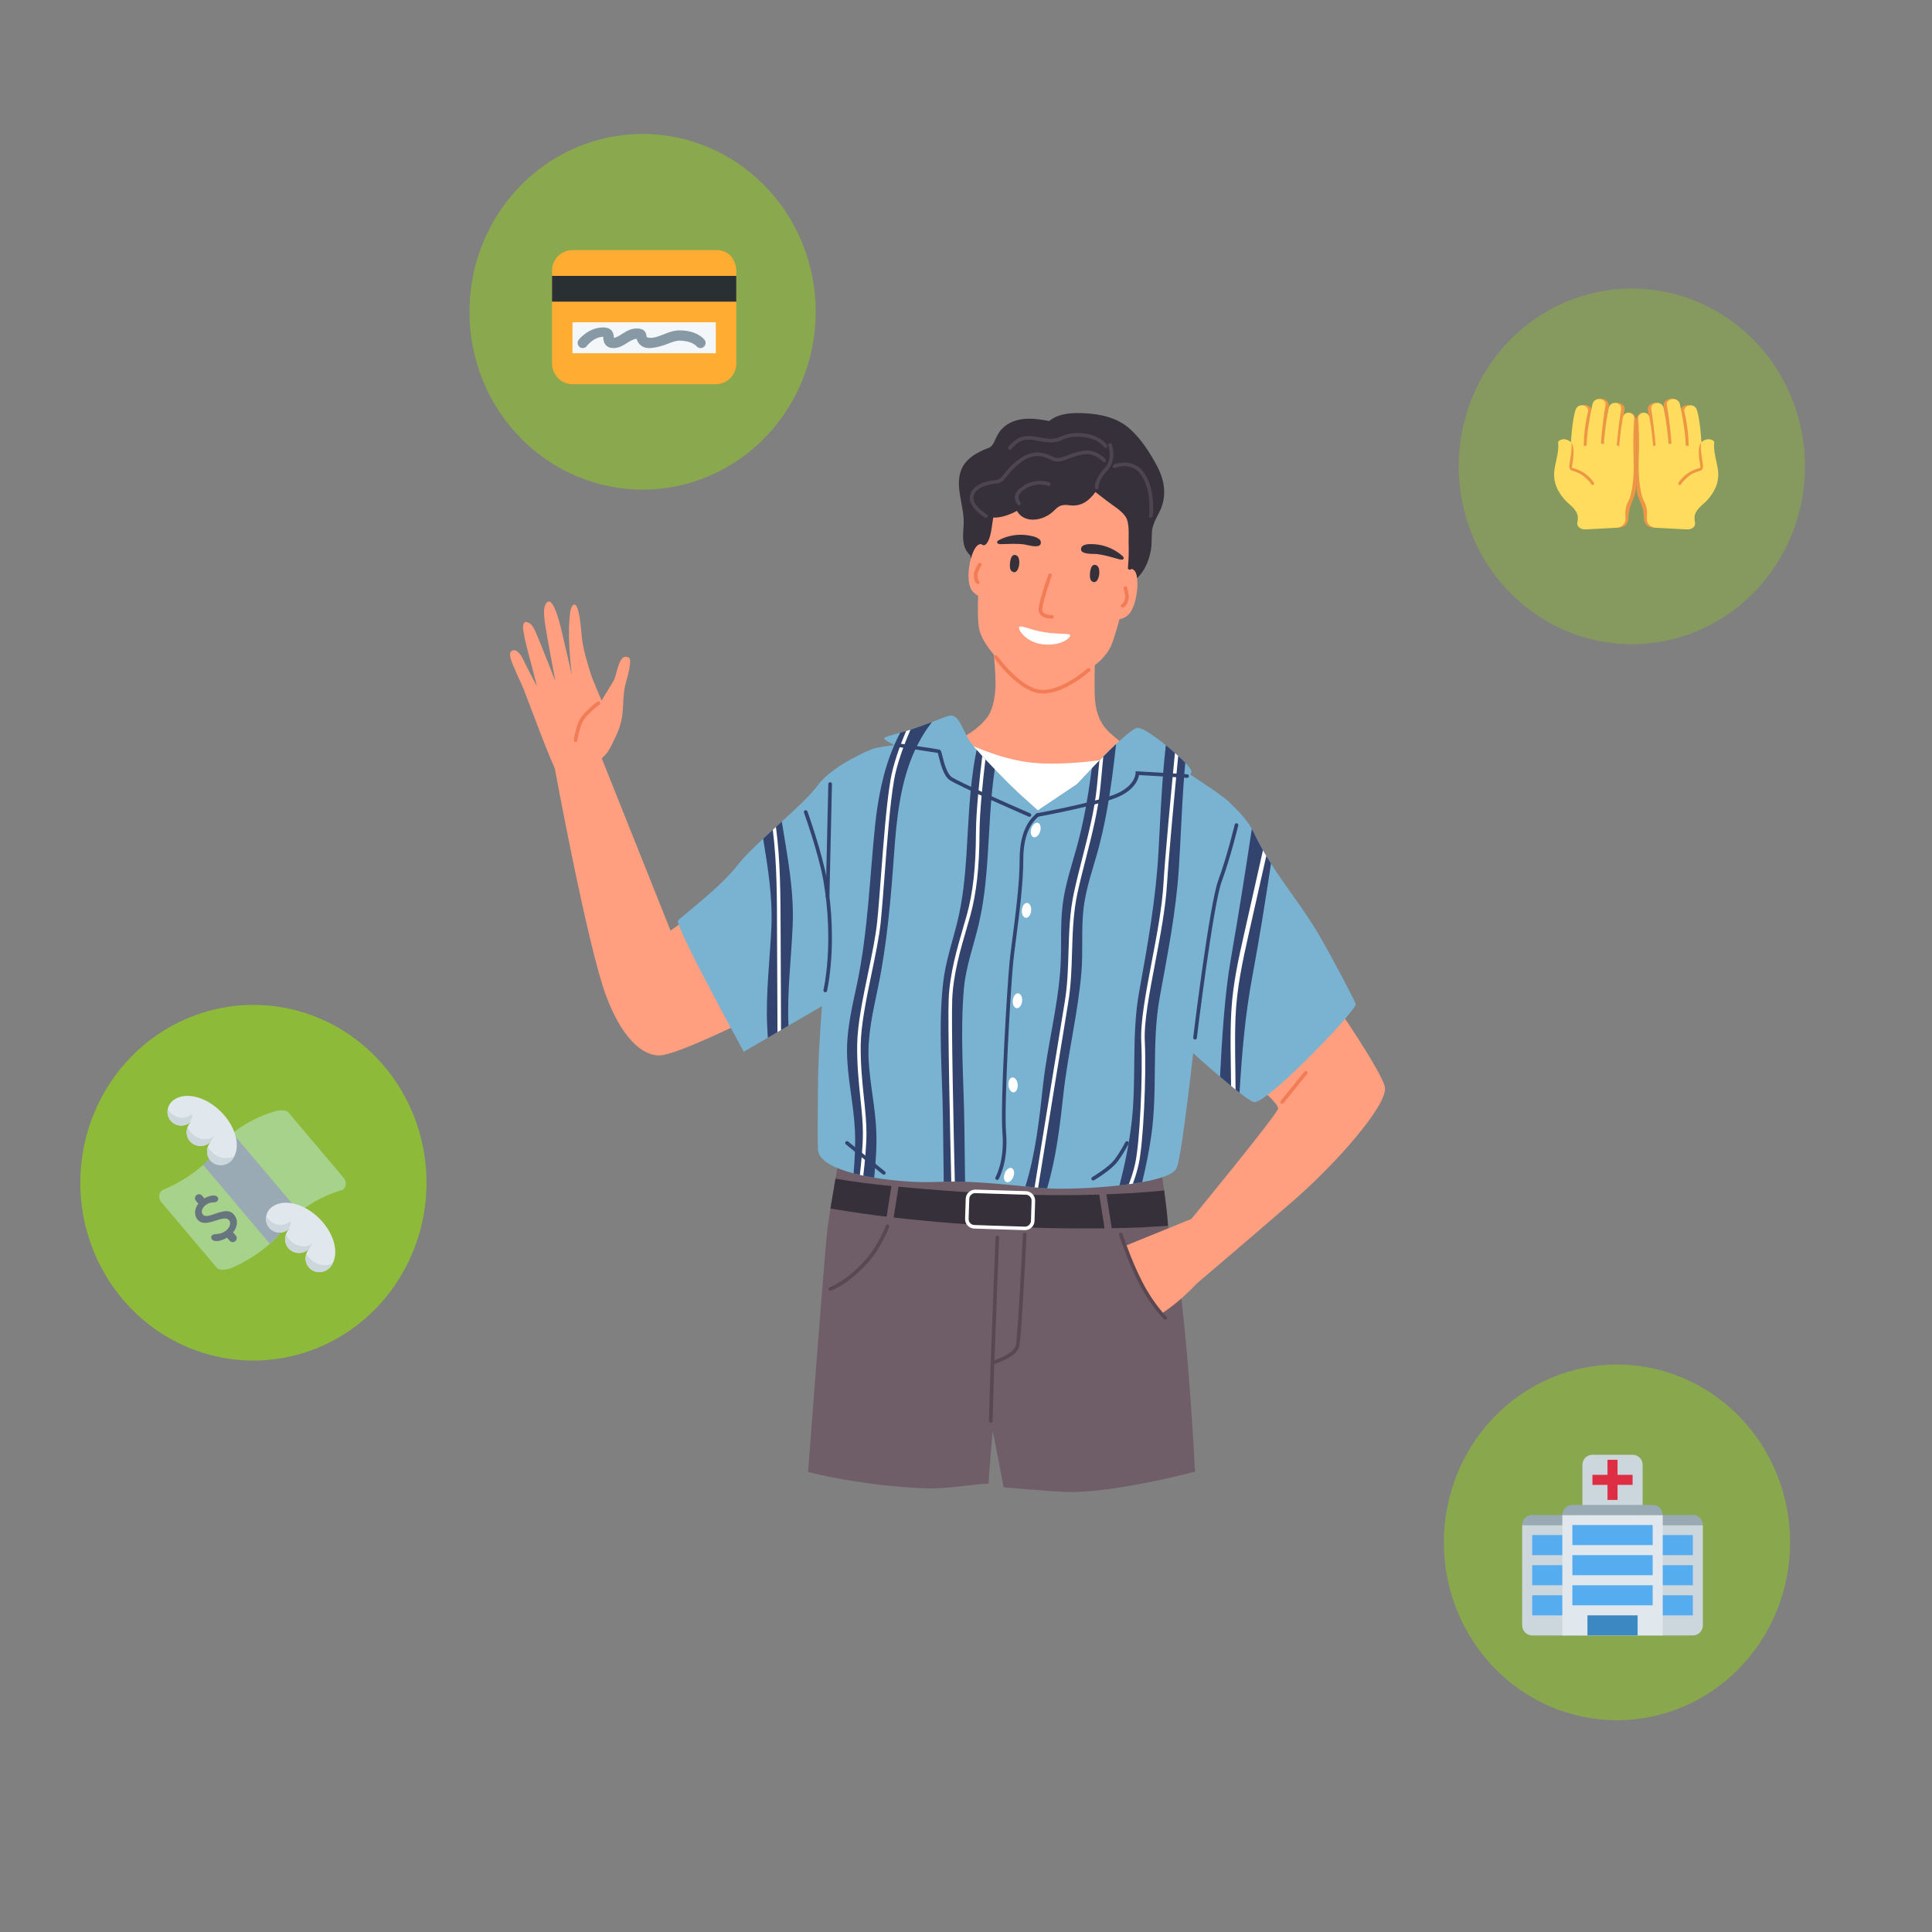 <svg xmlns="http://www.w3.org/2000/svg" xmlns:xlink="http://www.w3.org/1999/xlink" width="1080" zoomAndPan="magnify" viewBox="0 0 810 810" height="1080" preserveAspectRatio="xMidYMid meet" version="1.0"><rect x="0" y="0" width="810" height="810" fill="#808080" stroke="none"/><defs><clipPath id="a2a8c4c9a7"><path d="M 638.184 609.914 L 713.934 609.914 L 713.934 685.664 L 638.184 685.664 Z M 638.184 609.914 " clip-rule="nonzero"/></clipPath><clipPath id="4c24d43437"><path d="M 638.184 635 L 681 635 L 681 640 L 638.184 640 Z M 638.184 635 " clip-rule="nonzero"/></clipPath><clipPath id="0b4ee3baae"><path d="M 671 635 L 713.934 635 L 713.934 640 L 671 640 Z M 671 635 " clip-rule="nonzero"/></clipPath><clipPath id="325283a953"><path d="M 655 635 L 698 635 L 698 685.664 L 655 685.664 Z M 655 635 " clip-rule="nonzero"/></clipPath><clipPath id="d1187c01b9"><path d="M 665 677 L 687 677 L 687 685.664 L 665 685.664 Z M 665 677 " clip-rule="nonzero"/></clipPath><clipPath id="8cc33d13e1"><path d="M 231.441 104.836 L 308.691 104.836 L 308.691 161.086 L 231.441 161.086 Z M 231.441 104.836 " clip-rule="nonzero"/></clipPath><clipPath id="4232091757"><path d="M 231.441 115 L 308.691 115 L 308.691 127 L 231.441 127 Z M 231.441 115 " clip-rule="nonzero"/></clipPath></defs><path fill="#ff9f80" d="M 281.137 390.172 L 250.242 312.828 L 232.469 321.457 C 232.469 321.457 246.223 396.316 254.051 417.344 C 261.879 438.371 271.785 443.637 278.156 442.305 C 287.848 440.273 311.824 428.285 311.824 428.285 L 289.336 384.266 Z M 281.137 390.172 " fill-opacity="1" fill-rule="nonzero"/><path fill="#79b3d1" d="M 380.652 367.16 C 380.59 371.086 379.414 375.676 377.672 380.398 C 371.941 395.844 359.941 412.785 359.164 413.285 C 358.543 413.699 343.539 422.465 330.582 430 C 329.527 430.637 328.469 431.242 327.449 431.848 C 326.945 432.145 326.438 432.438 325.945 432.734 C 324.531 433.547 323.176 434.324 321.906 435.078 C 316.016 438.516 311.824 440.953 311.824 440.953 C 311.824 440.953 310.367 438.281 308.113 434.105 C 307.551 433.059 306.922 431.906 306.266 430.684 C 306.023 430.238 305.773 429.785 305.531 429.324 C 304.953 428.246 304.355 427.109 303.73 425.945 C 300.602 420.121 297.004 413.316 293.758 407.016 C 293.129 405.789 292.504 404.578 291.918 403.414 C 291.668 402.941 291.445 402.473 291.203 402.012 C 290.609 400.816 290.027 399.668 289.477 398.559 C 286.074 391.656 283.797 386.535 284.242 385.988 C 285.73 384.145 301.391 372.707 309.219 362.746 C 311.824 359.414 315.703 355.594 319.953 351.621 C 321.277 350.398 322.633 349.145 323.996 347.887 C 324.441 347.492 324.875 347.098 325.32 346.695 C 326.156 345.945 326.977 345.203 327.777 344.449 C 333.895 338.891 339.723 333.477 342.926 329.18 C 349.801 319.961 366.578 313.793 366.578 313.793 C 366.578 313.793 367.262 316.551 368.348 320.828 C 368.797 322.555 369.305 324.52 369.871 326.656 C 369.918 326.863 369.973 327.086 370.051 327.305 C 370.051 327.305 370.051 327.305 370.051 327.32 C 370.363 328.547 370.707 329.832 371.051 331.145 C 373.805 341.516 377.297 354.176 379.965 362.012 C 380.488 363.547 380.695 365.273 380.652 367.16 Z M 380.652 367.16 " fill-opacity="1" fill-rule="nonzero"/><path fill="#ff9f80" d="M 263.73 275.777 C 260.453 273.832 259.352 279.02 258.805 280.641 C 258.223 282.371 257.992 284.324 256.984 285.867 C 256.57 286.504 252.227 293.691 252.227 293.691 C 252.227 293.691 248.402 284.973 247.496 281.98 C 246.031 277.109 244.523 272.258 243.93 267.227 C 243.73 265.52 243 252.168 240.457 253.578 C 238.941 254.422 238.824 258.703 238.707 260.16 C 238.477 263.039 238.508 265.934 238.609 268.812 C 238.77 273.375 239.137 277.938 239.668 282.473 C 239.688 282.676 239.711 282.871 239.738 283.07 C 239.738 283.07 235.781 265.621 235.078 262.891 C 234.664 261.285 232.035 250.625 229.57 252.359 C 227.441 253.859 228.16 258.551 228.414 260.742 C 228.891 264.812 232.84 285.578 232.84 285.578 C 232.84 285.578 226.184 268.602 224.828 265.57 C 224.254 264.281 223.363 262.133 222.109 261.359 C 220.809 260.559 219.938 260.414 219.422 261.785 C 218.648 263.855 221.547 273.875 223.027 279.555 C 223.512 281.422 225.141 287.793 225.141 287.793 C 225.141 287.793 220.914 279.844 219.668 277.133 C 218.98 275.645 217.086 271.973 214.926 272.723 C 212.434 273.59 214.914 278.219 215.695 280.23 C 216.738 282.922 218.336 285.945 219.422 288.625 C 221.074 292.68 232.219 323.125 233.34 323.078 C 235.91 322.977 239.555 325.727 242.035 324.969 C 247.797 323.211 254.055 316.164 254.055 316.164 C 255.559 314.469 256.715 311.734 257.738 309.668 C 258.926 307.281 259.91 304.777 260.5 302.168 C 261.668 296.957 260.883 291.457 262.383 286.316 C 263.277 283.25 265.02 276.539 263.73 275.777 Z M 263.73 275.777 " fill-opacity="1" fill-rule="nonzero"/><path fill="#32436d" d="M 332.328 388.055 C 331.762 401.969 329.957 415.707 330.566 429.68 C 330.566 429.785 330.582 429.898 330.582 430 C 329.527 430.637 328.465 431.242 327.449 431.848 C 326.945 432.145 326.438 432.438 325.945 432.734 C 324.531 433.547 323.176 434.324 321.906 435.078 C 321.801 433.426 321.711 431.777 321.637 430.121 C 321.027 416.137 322.812 402.441 323.41 388.496 C 323.934 376.059 321.965 363.84 319.953 351.621 C 321.277 350.398 322.633 349.145 323.996 347.887 C 324.441 347.492 324.875 347.098 325.32 346.695 C 326.156 345.945 326.973 345.203 327.777 344.449 C 330.09 358.914 332.969 373.312 332.328 388.055 Z M 332.328 388.055 " fill-opacity="1" fill-rule="nonzero"/><path fill="#ffffff" d="M 327.449 431.848 C 326.945 432.145 326.438 432.438 325.945 432.734 C 325.93 429.766 325.945 426.816 325.93 423.867 L 325.785 392.273 C 325.723 377.473 325.844 362.574 323.996 347.887 C 324.441 347.492 324.875 347.098 325.32 346.695 C 327.184 360.77 327.215 375.055 327.277 389.262 C 327.32 399.797 327.348 410.32 327.406 420.855 C 327.422 424.516 327.438 428.188 327.449 431.848 Z M 327.449 431.848 " fill-opacity="1" fill-rule="nonzero"/><path fill="#ff9f80" d="M 499.508 511.035 C 499.508 511.035 535.852 466.773 535.852 464.746 C 535.852 462.719 529.324 457.184 529.324 457.184 C 529.324 457.184 547.961 422.508 548.523 422.508 C 549.082 422.508 560.824 422.508 560.824 422.508 C 560.824 422.508 578.715 448.512 580.582 455.523 C 582.441 462.531 560.449 487.613 542.375 503.289 C 524.297 518.969 501.805 538.078 501.805 538.078 Z M 499.508 511.035 " fill-opacity="1" fill-rule="nonzero"/><path fill="#79b3d1" d="M 568.398 420.914 C 568.637 421.535 565.758 425.164 561.375 430.051 C 561.152 430.297 560.93 430.551 560.688 430.801 C 560.363 431.168 560.031 431.539 559.691 431.906 C 558.32 433.395 556.828 434.977 555.281 436.598 C 550.863 441.25 545.871 446.234 541.234 450.559 C 540.918 450.852 540.621 451.133 540.305 451.414 C 539.934 451.754 539.578 452.094 539.223 452.418 C 537.594 453.891 536.027 455.266 534.586 456.477 C 530.301 460.078 526.977 462.332 525.707 462.039 C 524.711 461.805 522.535 460.344 519.688 458.125 C 519.152 457.715 518.602 457.285 518.016 456.812 C 517.402 456.344 516.781 455.828 516.141 455.293 C 514.68 454.102 513.113 452.801 511.504 451.414 C 499.691 441.363 485.066 427.715 484.531 427.051 C 483.684 426.02 470.84 384.824 480.371 371.957 C 484.441 366.438 489.883 357.969 494.773 350.074 C 496.59 347.141 498.32 344.277 499.887 341.695 C 503.957 334.965 506.852 329.992 506.852 329.992 C 506.852 329.992 519.375 337.84 524.844 347.508 C 525.145 348.039 525.414 348.57 525.668 349.102 C 526.859 351.656 528.156 354.086 529.5 356.465 C 529.945 357.258 530.406 358.055 530.898 358.84 C 531.543 359.918 532.195 360.992 532.871 362.043 C 539.352 372.297 546.707 381.297 552.508 391.152 C 558.898 402.055 567.547 418.703 568.398 420.914 Z M 568.398 420.914 " fill-opacity="1" fill-rule="nonzero"/><path fill="#32436d" d="M 532.871 362.043 C 530.469 377.992 527.945 393.914 524.98 409.758 C 522.027 425.621 520.641 441.867 519.688 458.125 C 519.152 457.711 518.602 457.285 518.016 456.812 C 517.402 456.344 516.781 455.828 516.141 455.293 C 514.68 454.102 513.113 452.801 511.504 451.414 C 512.336 435.008 513.516 416.504 515.93 402.707 C 519.535 381.93 521.969 366.422 524.844 347.508 C 525.145 348.039 525.414 348.57 525.668 349.102 C 526.859 351.656 528.156 354.086 529.5 356.465 C 529.945 357.258 530.406 358.055 530.898 358.84 C 531.543 359.918 532.195 360.992 532.871 362.043 Z M 532.871 362.043 " fill-opacity="1" fill-rule="nonzero"/><path fill="#ffffff" d="M 518.004 426.375 C 517.586 436.512 517.973 446.664 518.016 456.812 C 517.402 456.344 516.781 455.828 516.141 455.293 C 516.051 444.672 515.648 434.051 516.273 423.422 C 516.91 412.445 519.285 401.805 521.719 391.051 C 524.309 379.523 526.906 368.004 529.5 356.465 C 529.945 357.258 530.406 358.055 530.898 358.84 C 528.441 369.699 526.008 380.559 523.562 391.418 C 520.941 403.031 518.496 414.48 518.004 426.375 Z M 518.004 426.375 " fill-opacity="1" fill-rule="nonzero"/><path fill="#6f5e68" d="M 489.734 513.914 C 489.062 512.062 489.422 510.246 489.27 508.828 C 488.898 505.391 488.5 502.141 488.078 499.117 C 486.051 484.465 483.668 475.004 483.668 475.004 L 351.965 484.852 C 351.965 484.852 351.219 488.848 350.281 494.156 C 349.625 497.965 348.848 502.469 348.164 506.672 C 347.594 510.289 347.105 513.668 346.805 516.203 C 345.688 525.793 338.793 617.125 338.793 617.125 C 338.793 617.125 360.121 622.875 387.844 623.992 C 397.184 624.367 408.66 622.082 414.488 622.031 C 414.723 616.77 415.66 605.504 416.176 600.254 C 416.25 599.551 420.777 623.551 420.777 623.551 C 420.777 623.551 437.055 625.09 447.074 625.473 C 466.461 626.211 501.023 616.992 501.023 616.992 C 501.023 616.992 496.934 533.789 489.734 513.914 Z M 489.734 513.914 " fill-opacity="1" fill-rule="nonzero"/><path fill="#36303a" d="M 489.734 513.914 C 484.441 514.258 479.238 514.582 478.672 514.594 C 443.812 515.863 408.668 514.316 374.047 510.375 C 365.371 509.402 356.754 508.117 348.164 506.672 C 348.848 502.465 349.625 497.965 350.281 494.156 C 350.43 494.188 350.531 494.203 350.594 494.223 C 358.707 495.633 366.812 496.582 375.047 497.379 C 409.551 500.695 444.57 502.375 479.195 499.883 C 482.156 499.66 485.125 499.414 488.078 499.117 C 488.5 502.141 488.898 505.391 489.27 508.828 C 489.422 510.246 489.57 511.953 489.734 513.914 Z M 489.734 513.914 " fill-opacity="1" fill-rule="nonzero"/><path fill="#6f5e68" d="M 373.562 517.535 L 370.613 517.086 L 374.59 491.758 L 377.539 492.203 Z M 373.562 517.535 " fill-opacity="1" fill-rule="nonzero"/><path fill="#6f5e68" d="M 463.832 519.715 L 459.855 494.387 L 462.805 493.934 L 466.781 519.262 Z M 463.832 519.715 " fill-opacity="1" fill-rule="nonzero"/><path fill="#ff9f80" d="M 494.109 323.438 C 493.715 323.297 493.328 323.141 492.93 322.996 C 492.742 322.66 492.348 322.453 492.008 322.656 C 481.695 318.836 473.562 314.668 465.402 307.324 C 460.266 302.703 458.945 296.629 458.926 289.711 C 458.906 283.234 458.73 276.656 459.797 270.27 C 459.938 269.426 457.215 268.852 456.699 269.531 C 452.566 274.992 443.219 274.391 437.066 274.035 C 430.422 273.66 423.945 272.242 417.699 270.012 C 417.43 267.473 417.145 264.945 416.887 262.457 C 416.785 261.52 415.293 261.512 415.395 262.457 C 415.637 264.789 415.906 267.152 416.16 269.535 C 415.504 269.598 415.312 270.715 416.086 271.004 C 416.168 271.035 416.25 271.059 416.332 271.09 C 416.867 276.18 417.328 281.293 417.387 286.41 C 417.434 290.527 416.574 297.273 413.914 300.734 C 406.23 310.727 392.344 313.91 380.504 315.879 C 379.559 316.035 379.957 317.461 380.898 317.301 C 381.965 317.125 383.039 316.934 384.113 316.734 C 386.57 325.223 394.887 328.977 402.871 331.168 C 414.004 334.219 423.719 343.84 435.117 345.66 C 445.676 347.344 457.992 340.211 468.383 337.52 C 477.18 335.238 486.477 331.465 492.422 324.379 C 492.855 324.531 493.281 324.711 493.715 324.859 C 494.621 325.172 495.012 323.746 494.109 323.438 Z M 494.109 323.438 " fill-opacity="1" fill-rule="nonzero"/><path fill="#36303a" d="M 485.023 195.219 C 482.09 189.777 478.363 183.973 473.707 179.809 C 468.395 175.074 461.473 173.582 454.504 173.242 C 449.461 172.996 443.711 173.289 439.898 176.52 C 433.195 175.195 425.59 174.449 420.32 179.543 C 419.211 180.613 418.523 181.758 417.816 183.105 C 417.16 184.371 416.562 186.32 415.41 187.258 C 414.73 187.812 413.277 188.195 412.484 188.562 C 409.457 189.965 406.375 191.699 404.398 194.453 C 399.137 201.82 404.262 211.277 404.043 219.273 C 403.945 223.062 403.121 227.051 405 230.566 C 405.449 231.406 406.047 232.133 406.73 232.793 C 408.488 242.414 422.121 247.133 430.816 248.254 C 438.672 249.266 447.008 249.203 454.902 248.719 C 461.457 248.316 469.441 247.688 474.969 243.828 C 479.266 240.82 481.609 235.773 482.492 230.766 C 482.957 228.098 482.758 225.441 482.977 222.762 C 483.305 218.727 486.031 215.699 487.223 211.945 C 489.047 206.199 487.828 200.426 485.023 195.219 Z M 485.023 195.219 " fill-opacity="1" fill-rule="nonzero"/><path fill="#ffffff" d="M 402.016 309.926 C 402.016 309.926 418.309 318.852 434.957 319.961 C 451.609 321.062 472.488 317.008 472.488 317.008 L 435.117 347.508 Z M 402.016 309.926 " fill-opacity="1" fill-rule="nonzero"/><path fill="#ff9f80" d="M 416.32 205.234 C 411.5 216.758 408.648 256.176 410.605 264.074 C 413.09 274.098 430.426 288.609 435.207 288.637 C 443.273 288.672 460.93 281.227 465.773 270.898 C 468.41 265.273 480.793 220.02 475.324 205.754 C 469.855 191.492 423.531 188.023 416.32 205.234 Z M 416.32 205.234 " fill-opacity="1" fill-rule="nonzero"/><path fill="#36303a" d="M 426.594 238.926 C 427.641 237.176 427.703 233.637 426.215 232.883 C 423.543 231.531 423.273 236.559 423.43 237.84 C 423.508 238.473 423.691 239.156 424.215 239.539 C 425.227 240.27 426.047 239.848 426.594 238.926 Z M 426.594 238.926 " fill-opacity="1" fill-rule="nonzero"/><path fill="#36303a" d="M 460.145 243.074 C 461.188 241.324 461.25 237.781 459.766 237.031 C 457.09 235.684 456.82 240.707 456.98 241.984 C 457.055 242.625 457.234 243.309 457.758 243.688 C 458.773 244.418 459.594 243.992 460.145 243.074 Z M 460.145 243.074 " fill-opacity="1" fill-rule="nonzero"/><path fill="#f27c55" d="M 440.77 259.367 C 439.934 259.367 437.676 259.238 436.383 257.91 C 435.664 257.168 435.355 256.207 435.469 255.055 C 435.848 251.227 439.367 241.309 439.52 240.887 C 439.66 240.492 440.094 240.285 440.496 240.426 C 440.891 240.562 441.102 240.996 440.965 241.391 C 440.926 241.492 437.355 251.555 436.996 255.199 C 436.926 255.906 437.086 256.441 437.48 256.855 C 438.379 257.777 440.328 257.879 441.004 257.848 C 441.418 257.812 441.785 258.141 441.812 258.555 C 441.836 258.977 441.516 259.332 441.09 259.359 C 441.07 259.359 440.953 259.367 440.77 259.367 Z M 440.77 259.367 " fill-opacity="1" fill-rule="nonzero"/><path fill="#ffffff" d="M 427.359 262.844 C 428.309 261.98 432.234 264.258 438.223 265.117 C 444.215 265.98 448.332 265.477 448.629 266.223 C 449.062 267.332 445.148 270.715 437.941 270.223 C 430.309 269.699 426.406 263.703 427.359 262.844 Z M 427.359 262.844 " fill-opacity="1" fill-rule="nonzero"/><path fill="#36303a" d="M 429.531 224.262 C 427.348 224.09 425.18 224.27 423.012 224.828 C 421.543 225.207 420.105 225.746 418.77 226.473 C 418.438 226.652 418.074 226.902 418.039 227.273 C 417.984 227.926 418.891 228.156 419.551 228.141 C 422.754 228.043 426.074 227.848 429.305 228.23 C 430.547 228.375 435.664 230.098 436.301 228.012 C 437.035 225.633 433.246 224.828 431.648 224.539 C 430.938 224.41 430.234 224.316 429.531 224.262 Z M 429.531 224.262 " fill-opacity="1" fill-rule="nonzero"/><path fill="#36303a" d="M 458.594 228.148 C 456.973 228.047 453.098 227.914 453.227 230.402 C 453.336 232.574 458.723 232.137 459.961 232.289 C 463.188 232.699 466.359 233.68 469.449 234.543 C 470.082 234.723 471.012 234.715 471.121 234.066 C 471.18 233.699 470.887 233.375 470.613 233.117 C 469.496 232.094 468.234 231.23 466.898 230.504 C 464.934 229.438 462.875 228.742 460.715 228.387 C 460.02 228.273 459.312 228.195 458.594 228.148 Z M 458.594 228.148 " fill-opacity="1" fill-rule="nonzero"/><path fill="#ff9f80" d="M 472.355 238.992 C 472.355 238.992 475.953 236.59 476.703 242.188 C 477.453 247.781 475.648 256.059 472.355 258.355 C 469.066 260.648 465.402 259.461 465.402 259.461 Z M 472.355 238.992 " fill-opacity="1" fill-rule="nonzero"/><path fill="#ff9f80" d="M 413.316 229.168 C 413.316 229.168 410.586 225.832 408.215 230.969 C 405.844 236.102 405.117 244.539 407.586 247.688 C 410.059 250.836 413.914 250.762 413.914 250.762 Z M 413.316 229.168 " fill-opacity="1" fill-rule="nonzero"/><path fill="#36303a" d="M 482.195 202.34 C 481.137 198.219 477.34 196.09 473.547 194.809 C 467.512 192.773 460.941 191.465 454.605 190.82 C 448.16 190.156 441.848 190.898 435.484 191.863 C 429.605 192.758 423.574 193.801 418.34 196.754 C 414.316 199.012 410.816 202.461 409.156 206.797 C 406.812 212.906 409.754 218.949 409.898 225.141 C 409.898 225.184 409.914 225.207 409.922 225.25 C 409.891 225.395 409.883 225.551 409.957 225.719 C 410.902 227.938 412.484 230.266 414.238 226.938 C 415.484 224.562 415.711 221.438 416.133 218.836 C 416.234 218.227 416.32 217.621 416.418 217.004 C 419.582 217.137 423.289 215.859 426.348 214.191 C 429.371 219.582 437.094 218.543 441.547 214.426 C 443.145 212.949 443.891 211.867 446.426 211.707 C 447.555 211.641 448.707 211.938 449.836 211.941 C 451.395 211.953 452.871 211.645 454.262 210.918 C 456.336 209.832 457.879 208.148 459.27 206.297 C 460.836 207.512 462.402 208.727 463.969 209.934 C 466.492 211.887 469.918 213.836 471.789 216.457 C 473.699 219.133 473.078 224.09 473.176 227.32 C 473.281 230.934 473.219 234.52 472.887 238.117 C 472.836 238.68 473.559 239.043 474.008 238.758 C 474.562 238.414 475.113 238.059 475.672 237.715 C 475.738 237.672 475.758 237.609 475.805 237.559 C 476.109 237.602 476.434 237.484 476.59 237.207 C 476.801 237.199 477.016 237.098 477.16 236.871 C 480.285 232.105 481.141 226.66 481.418 221.082 C 481.598 217.488 481.59 213.895 481.984 210.312 C 482.277 207.684 482.867 204.961 482.195 202.34 Z M 482.195 202.34 " fill-opacity="1" fill-rule="nonzero"/><path fill="#4e4552" d="M 459.809 205.133 C 459.422 205.133 459.098 204.852 459.047 204.469 C 459.031 204.328 458.684 200.988 462.98 196.48 C 466.711 192.559 464.699 186.863 464.68 186.805 C 464.535 186.41 464.746 185.977 465.141 185.832 C 465.539 185.688 465.977 185.898 466.121 186.289 C 466.215 186.559 468.465 192.93 464.098 197.516 C 460.34 201.457 460.566 204.27 460.57 204.297 C 460.613 204.711 460.309 205.086 459.891 205.129 C 459.863 205.129 459.836 205.133 459.809 205.133 Z M 459.809 205.133 " fill-opacity="1" fill-rule="nonzero"/><path fill="#4e4552" d="M 413.336 217.062 C 413.203 217.062 413.074 217.031 412.953 216.957 C 412.664 216.793 405.934 212.836 406.617 208.078 C 407.27 203.562 412.824 201.598 417.387 201.281 C 419 201.172 419.758 200.23 421.133 198.516 C 422.324 197.027 423.961 194.992 426.895 192.762 C 433.535 187.727 438.477 190.082 441.75 191.645 C 443.438 192.449 445.391 191.707 447.867 190.77 C 449.684 190.082 451.738 189.305 454.117 188.992 C 460.078 188.195 463.375 192.422 463.516 192.605 C 463.77 192.941 463.703 193.414 463.367 193.668 C 463.027 193.922 462.547 193.852 462.293 193.52 C 462.176 193.371 459.379 189.828 454.32 190.5 C 452.121 190.785 450.152 191.531 448.418 192.184 C 445.707 193.211 443.363 194.098 441.086 193.012 C 437.805 191.445 433.719 189.496 427.824 193.969 C 425.047 196.078 423.543 197.953 422.336 199.457 C 420.852 201.309 419.781 202.641 417.492 202.797 C 414.277 203.016 408.691 204.426 408.133 208.293 C 407.684 211.414 412.016 214.656 413.727 215.648 C 414.09 215.863 414.215 216.324 414 216.688 C 413.855 216.93 413.602 217.062 413.336 217.062 Z M 413.336 217.062 " fill-opacity="1" fill-rule="nonzero"/><path fill="#4e4552" d="M 423.395 188.535 C 423.234 188.535 423.074 188.488 422.934 188.379 C 422.598 188.129 422.531 187.656 422.785 187.324 C 422.898 187.172 425.621 183.637 429.23 182.973 C 431.309 182.59 433.105 182.914 435.188 183.285 C 436.633 183.551 438.266 183.844 440.277 183.945 C 442.281 184.047 443.473 183.551 444.859 182.977 C 446.738 182.203 448.863 181.32 453.273 181.609 C 461.145 182.117 464.062 186.441 464.18 186.625 C 464.406 186.977 464.309 187.445 463.953 187.676 C 463.602 187.902 463.125 187.801 462.895 187.453 C 462.785 187.281 460.223 183.582 453.172 183.121 C 449.129 182.859 447.254 183.633 445.453 184.379 C 443.953 184.992 442.543 185.574 440.199 185.461 C 438.09 185.355 436.402 185.051 434.91 184.785 C 432.898 184.418 431.312 184.133 429.504 184.465 C 426.48 185.016 424.035 188.199 424.008 188.234 C 423.855 188.434 423.625 188.535 423.395 188.535 Z M 423.395 188.535 " fill-opacity="1" fill-rule="nonzero"/><path fill="#4e4552" d="M 427.219 211.879 C 426.887 211.879 426.59 211.664 426.488 211.355 C 426.461 211.309 426.422 211.246 426.379 211.18 C 424.629 208.469 425.492 205.969 428.949 203.742 C 434.566 200.121 439.758 202.191 439.973 202.277 C 440.363 202.438 440.551 202.879 440.387 203.27 C 440.227 203.656 439.777 203.836 439.387 203.68 C 439.199 203.605 434.703 201.844 429.785 205.012 C 425.855 207.543 427.082 209.449 427.668 210.363 C 427.82 210.598 427.93 210.766 427.969 210.98 C 428.047 211.395 427.77 211.789 427.355 211.863 C 427.309 211.875 427.262 211.879 427.219 211.879 Z M 427.219 211.879 " fill-opacity="1" fill-rule="nonzero"/><path fill="#4e4552" d="M 482.5 217.062 C 482.469 217.062 482.438 217.062 482.402 217.059 C 481.98 217.004 481.688 216.617 481.742 216.203 C 481.758 216.105 482.996 206.242 478.73 199.555 C 474.672 193.195 467.859 196.035 467.566 196.156 C 467.184 196.324 466.73 196.145 466.559 195.766 C 466.391 195.383 466.566 194.934 466.957 194.77 C 467.039 194.734 475.258 191.273 480.027 198.746 C 484.594 205.906 483.316 215.977 483.262 216.398 C 483.211 216.785 482.883 217.062 482.5 217.062 Z M 482.5 217.062 " fill-opacity="1" fill-rule="nonzero"/><path fill="#f27c55" d="M 409.969 244.895 C 409.809 244.895 409.645 244.844 409.504 244.738 C 409.352 244.613 408.004 243.461 408.352 240.469 C 408.539 238.863 409.98 236.57 410.145 236.312 C 410.371 235.961 410.844 235.859 411.199 236.082 C 411.562 236.305 411.664 236.77 411.441 237.125 C 411.047 237.742 410 239.578 409.875 240.641 C 409.625 242.785 410.441 243.531 410.473 243.559 C 410.785 243.836 410.824 244.309 410.559 244.621 C 410.41 244.801 410.188 244.895 409.969 244.895 Z M 409.969 244.895 " fill-opacity="1" fill-rule="nonzero"/><path fill="#f27c55" d="M 470.684 254.75 C 470.391 254.75 470.105 254.578 469.98 254.293 C 469.816 253.918 469.984 253.477 470.363 253.305 C 470.43 253.27 471.387 252.738 471.695 250.637 C 471.855 249.574 471.316 247.539 471.102 246.84 C 470.973 246.441 471.199 246.016 471.602 245.891 C 472.008 245.762 472.434 245.988 472.562 246.391 C 472.652 246.68 473.449 249.262 473.215 250.859 C 472.773 253.844 471.168 254.609 470.988 254.691 C 470.887 254.734 470.785 254.75 470.684 254.75 Z M 470.684 254.75 " fill-opacity="1" fill-rule="nonzero"/><path fill="#f27c55" d="M 437.348 290.766 C 436.938 290.766 436.539 290.75 436.133 290.711 C 426.832 289.828 417.258 276.418 416.855 275.848 C 416.613 275.504 416.695 275.031 417.039 274.789 C 417.391 274.547 417.867 274.637 418.109 274.977 C 418.207 275.109 427.684 288.387 436.281 289.203 C 444.914 290.035 455.812 280.367 455.922 280.262 C 456.234 279.988 456.715 280.012 457 280.32 C 457.285 280.633 457.262 281.109 456.949 281.391 C 456.5 281.793 446.359 290.766 437.348 290.766 Z M 437.348 290.766 " fill-opacity="1" fill-rule="nonzero"/><path fill="#79b3d1" d="M 518.078 340.48 C 516.977 336.531 512.488 334.082 509.355 331.793 C 506 329.34 502.57 326.984 499.051 324.766 C 498.246 324.238 497.441 323.738 496.621 323.25 C 495.891 322.789 495.16 322.348 494.414 321.906 C 493.164 321.168 490.793 320.137 488.094 319.055 C 481.832 316.566 473.793 313.82 473.793 313.82 L 467.215 318.219 L 457.391 324.797 L 451.594 328.664 C 451.578 328.68 451.562 328.695 451.547 328.707 L 435.117 339.719 L 426.246 331.734 C 426.246 331.734 426.172 331.672 426.055 331.543 L 416.941 323.367 L 416.941 323.352 L 409.086 316.281 L 402.016 309.926 C 402.016 309.926 393.789 310.531 385.184 311.328 C 381.648 311.668 378.059 312.039 374.941 312.402 C 374.926 312.402 374.926 312.402 374.926 312.402 C 371.051 312.875 367.918 313.348 366.578 313.793 C 359.016 316.238 353.363 320.711 351.324 328.531 C 348.875 337.855 346.734 376.516 346.492 388.203 C 346.043 410.613 342.945 434.77 342.926 457.184 C 342.926 462.645 342.676 476.41 342.926 481.895 C 343.141 486.578 349.684 489.805 357.867 491.945 C 360.629 492.656 363.566 493.258 366.5 493.746 C 374.508 495.059 382.59 495.586 387.152 495.617 C 390 495.633 392.832 495.531 395.664 495.461 C 398.5 495.367 401.332 495.324 404.148 495.43 C 404.301 495.43 404.465 495.445 404.613 495.445 C 413.066 495.77 421.488 496.582 429.898 497.422 C 432.195 497.645 434.48 497.875 436.773 498.098 C 437.414 498.156 438.156 498.215 438.996 498.25 C 445.734 498.602 458.109 498.25 469.352 496.977 C 472.676 496.609 475.91 496.148 478.867 495.617 C 486.168 494.293 491.805 492.445 493.148 490.012 C 496.848 483.27 505.852 382.477 509.398 372.312 C 511.41 366.527 513.352 360.711 515.199 354.883 C 516.539 350.633 519.344 345.059 518.078 340.48 Z M 518.078 340.48 " fill-opacity="1" fill-rule="nonzero"/><path fill="#ffffff" d="M 432.238 511.848 C 432.211 512.516 431.926 513.137 431.434 513.594 C 430.957 514.051 430.332 514.301 429.645 514.273 L 408.551 513.621 C 407.875 513.605 407.254 513.328 406.789 512.84 C 406.328 512.352 406.086 511.719 406.105 511.055 L 406.371 502.645 C 406.383 501.98 406.668 501.359 407.16 500.902 C 407.625 500.457 408.234 500.227 408.875 500.227 L 408.965 500.227 L 430.062 500.875 C 430.734 500.887 431.348 501.168 431.805 501.656 C 432.27 502.141 432.512 502.773 432.492 503.441 L 432.418 505.953 L 432.375 507.16 Z M 433.211 501.02 C 433.117 500.887 433.016 500.758 432.895 500.637 C 432.168 499.867 431.164 499.426 430.109 499.398 L 409.008 498.746 C 406.805 498.703 404.941 500.414 404.879 502.602 L 404.613 511.008 C 404.551 513.195 406.281 515.039 408.504 515.098 L 429.602 515.746 L 429.723 515.746 C 431.867 515.746 433.656 514.051 433.73 511.895 L 433.91 506.109 C 433.91 506.098 433.91 506.098 433.91 506.078 L 433.984 503.484 C 434.016 502.586 433.73 501.727 433.211 501.02 Z M 433.211 501.02 " fill-opacity="1" fill-rule="nonzero"/><path fill="#ff9f80" d="M 471.367 522.477 L 499.508 511.035 L 514.418 522.66 C 514.418 522.66 508.27 532.25 496.898 542.945 C 492.316 547.258 486.836 550.879 486.836 550.879 L 478.129 537.574 Z M 471.367 522.477 " fill-opacity="1" fill-rule="nonzero"/><path fill="#594852" d="M 348.164 541.125 C 347.84 541.125 347.543 540.922 347.438 540.605 C 347.301 540.211 347.516 539.781 347.918 539.648 C 347.984 539.625 354.754 537.285 362.809 528.258 C 368.25 522.156 371.328 513.973 371.359 513.887 C 371.504 513.496 371.949 513.297 372.348 513.438 C 372.742 513.582 372.945 514.02 372.797 514.41 C 372.672 514.758 369.594 522.941 363.957 529.258 C 355.602 538.625 348.695 540.988 348.402 541.086 C 348.324 541.109 348.242 541.125 348.164 541.125 Z M 348.164 541.125 " fill-opacity="1" fill-rule="nonzero"/><path fill="#594852" d="M 488.535 553.297 C 488.348 553.297 488.156 553.223 488.004 553.086 C 487.785 552.879 482.637 547.91 477.707 538.426 C 472.805 529 469.203 517.875 469.168 517.766 C 469.043 517.367 469.262 516.941 469.664 516.816 C 470.07 516.688 470.5 516.906 470.629 517.309 C 470.664 517.418 474.23 528.418 479.07 537.734 C 483.875 546.973 489.016 551.945 489.066 551.992 C 489.371 552.285 489.379 552.766 489.086 553.066 C 488.938 553.215 488.734 553.297 488.535 553.297 Z M 488.535 553.297 " fill-opacity="1" fill-rule="nonzero"/><path fill="#594852" d="M 415.375 596.461 C 415.371 596.461 415.359 596.461 415.352 596.461 C 414.934 596.449 414.602 596.102 414.613 595.68 L 415.246 574.098 L 417.355 518.789 C 417.375 518.367 417.695 518.023 418.148 518.059 C 418.574 518.074 418.906 518.426 418.887 518.844 L 416.777 574.148 L 416.145 595.723 C 416.129 596.141 415.789 596.461 415.375 596.461 Z M 415.375 596.461 " fill-opacity="1" fill-rule="nonzero"/><path fill="#594852" d="M 416.465 571.926 C 416.129 571.926 415.824 571.707 415.73 571.375 C 415.613 570.969 415.848 570.551 416.258 570.438 C 418.699 569.75 425.199 567.258 425.883 564.004 C 426.793 559.684 428.832 517.918 428.852 517.5 C 428.871 517.078 429.246 516.758 429.652 516.781 C 430.074 516.801 430.402 517.156 430.383 517.574 C 430.297 519.297 428.32 559.875 427.383 564.312 C 426.371 569.133 417.07 571.785 416.672 571.898 C 416.605 571.918 416.535 571.926 416.465 571.926 Z M 416.465 571.926 " fill-opacity="1" fill-rule="nonzero"/><path fill="#79b3d1" d="M 426.246 331.734 L 423.398 344.926 C 423.398 344.926 419.777 343.598 415.125 341.723 L 415.125 341.707 C 412.391 340.617 409.324 339.336 406.418 338.02 C 402.402 336.223 398.707 334.359 396.695 332.871 C 390.73 328.441 385.75 320.812 384.258 318.367 C 383.973 317.906 383.379 317.379 382.59 316.812 C 380.633 315.414 377.488 313.777 374.941 312.402 C 374.926 312.402 374.926 312.402 374.926 312.402 C 372.867 311.312 371.199 310.398 370.84 309.926 C 370.141 308.98 372.629 308.539 377.414 307.211 C 379.277 306.691 381.5 306.031 384.023 305.16 C 387.078 304.098 389.18 303.316 390.773 302.695 C 393.848 301.531 395.066 300.969 397.68 300.156 C 401.66 298.934 403.148 304.84 406.043 309.926 C 406.656 310.988 407.875 312.555 409.457 314.367 C 411.605 316.848 414.375 319.797 417.078 322.555 C 421.238 326.852 425.141 330.668 426.055 331.543 C 426.168 331.672 426.246 331.734 426.246 331.734 Z M 426.246 331.734 " fill-opacity="1" fill-rule="nonzero"/><path fill="#79b3d1" d="M 499.5 323.281 C 499.516 323.648 499.352 324.164 499.051 324.766 C 498.5 325.934 497.457 327.484 496.191 329.121 L 496.191 329.137 C 493.688 332.383 490.316 335.984 488.094 337.785 C 487.75 338.062 487.273 338.387 486.676 338.742 C 481.324 341.93 466.98 347.566 462.242 348.836 C 461.613 349.008 461.164 349.102 460.91 349.102 C 459.719 349.102 457.289 343.906 455.172 338.789 L 455.172 338.77 C 453.102 333.812 451.355 328.93 451.355 328.93 C 451.355 328.93 451.43 328.859 451.547 328.707 C 451.562 328.695 451.578 328.68 451.594 328.664 C 452.34 327.867 454.723 325.285 457.754 322.129 C 460.809 318.941 464.535 315.148 467.922 311.957 C 471.93 308.199 475.449 305.277 476.867 305.16 C 478.789 305.012 483.902 308.461 488.777 312.434 C 491.879 314.957 494.891 317.672 496.934 319.797 L 496.934 319.809 C 498.5 321.434 499.484 322.719 499.5 323.281 Z M 499.5 323.281 " fill-opacity="1" fill-rule="nonzero"/><path fill="#32436d" d="M 390.773 302.695 C 388.613 305.441 386.762 308.336 385.184 311.328 C 384.23 313.113 383.367 314.957 382.59 316.812 C 377.297 329.562 375.852 343.863 374.867 357.633 C 373.492 376.723 371.93 395.785 367.992 414.555 C 365.906 424.574 363.625 434.309 364.188 444.613 C 364.727 454.395 366.918 463.996 367.367 473.797 C 367.664 480.465 367.184 487.109 366.5 493.746 C 364.965 493.496 363.445 493.199 361.941 492.891 C 361.449 492.785 360.969 492.684 360.492 492.582 C 359.598 492.375 358.715 492.168 357.867 491.949 C 358.391 485.926 358.703 479.875 358.422 473.797 C 357.898 462.613 355.125 451.633 355.109 440.438 C 355.098 430.844 357.422 421.516 359.375 412.207 C 363.906 390.504 364.578 368.594 366.828 346.621 C 368.055 334.742 370.273 323.086 374.926 312.402 C 375.684 310.648 376.523 308.91 377.414 307.211 C 378.191 307.004 379.008 306.75 379.906 306.484 C 380.488 306.312 381.098 306.117 381.738 305.926 C 382.473 305.688 383.23 305.441 384.023 305.16 C 387.078 304.098 389.18 303.316 390.773 302.695 Z M 390.773 302.695 " fill-opacity="1" fill-rule="nonzero"/><path fill="#32436d" d="M 417.078 322.559 C 417.035 322.82 416.984 323.086 416.941 323.352 L 416.941 323.367 C 416.051 329.434 415.523 335.555 415.125 341.707 L 415.125 341.723 C 414.633 349.102 414.316 356.496 413.738 363.883 C 413.098 371.867 412.141 379.867 410.293 387.656 C 408.188 396.613 404.926 405.273 404.121 414.496 C 402.465 433.352 404.078 452.828 404.312 471.746 C 404.418 479.641 404.52 487.551 404.613 495.445 C 404.465 495.445 404.301 495.43 404.148 495.43 C 402.883 495.387 401.602 495.367 400.316 495.367 C 399.824 495.367 399.332 495.367 398.828 495.387 C 397.785 495.402 396.723 495.414 395.664 495.461 C 395.559 486.578 395.445 477.691 395.336 468.812 C 395.102 450.027 393.277 430.504 395.445 411.828 C 396.441 403.176 399.273 394.992 401.359 386.562 C 403.629 377.359 404.566 367.945 405.18 358.5 C 405.613 351.672 405.926 344.824 406.418 338.02 C 406.953 330.73 407.711 323.469 409.086 316.285 C 409.203 315.637 409.324 315 409.457 314.367 C 410.188 315.207 410.977 316.094 411.812 317.008 C 412.246 317.48 412.676 317.949 413.141 318.426 C 414.41 319.797 415.75 321.199 417.078 322.559 Z M 417.078 322.559 " fill-opacity="1" fill-rule="nonzero"/><path fill="#32436d" d="M 467.922 311.957 C 467.699 314.059 467.473 316.137 467.215 318.219 C 466.012 328.504 464.52 338.758 462.242 348.836 C 461.836 350.664 461.391 352.48 460.93 354.297 C 458.57 363.387 455.156 372.297 454.203 381.68 C 453.309 390.27 454.113 398.926 453.395 407.527 C 451.969 424.707 447.703 441.645 445.824 458.82 C 444.375 472.129 442.797 485.453 438.996 498.25 C 438.16 498.215 437.414 498.156 436.773 498.098 C 436.266 498.055 435.742 497.996 435.238 497.949 C 434.746 497.891 434.238 497.848 433.746 497.805 C 432.461 497.672 431.184 497.539 429.898 497.422 C 434.195 483.621 435.73 469.254 437.312 454.836 C 439.145 438.148 443.707 421.578 444.645 404.844 C 445.121 396.215 444.469 387.57 445.57 378.977 C 446.629 370.656 449.371 362.734 451.578 354.664 C 453.008 349.41 454.188 344.129 455.172 338.789 L 455.172 338.77 C 456.035 334.137 456.77 329.477 457.391 324.797 C 457.527 323.898 457.633 323.012 457.754 322.129 C 458.75 321.078 459.824 319.973 460.93 318.852 C 461.465 318.309 462.016 317.746 462.57 317.203 C 464.34 315.402 466.176 313.602 467.922 311.957 Z M 467.922 311.957 " fill-opacity="1" fill-rule="nonzero"/><path fill="#32436d" d="M 496.934 319.797 L 496.934 319.809 C 496.832 320.961 496.727 322.098 496.621 323.25 C 496.457 325.215 496.305 327.16 496.191 329.125 L 496.191 329.137 C 495.383 340.688 494.996 352.273 494.25 363.84 C 493.074 382.344 489.512 399.977 486.215 418.172 C 482.742 437.395 485.453 456.992 482.648 476.309 C 481.711 482.812 480.414 489.246 478.867 495.617 C 477.609 495.84 476.297 496.062 474.957 496.254 C 474.406 496.344 473.836 496.418 473.273 496.488 C 471.988 496.668 470.676 496.832 469.352 496.977 C 471.559 488.434 473.344 479.789 474.391 471.008 C 476.582 452.609 474.273 434.152 477.598 415.824 C 481.172 396.035 484.633 376.914 485.723 356.773 C 486.051 350.754 486.332 344.746 486.676 338.742 C 487.051 332.176 487.5 325.609 488.094 319.055 C 488.301 316.848 488.527 314.645 488.777 312.434 C 490.09 313.496 491.387 314.602 492.594 315.695 C 493.074 316.094 493.52 316.504 493.965 316.918 C 495.086 317.938 496.086 318.926 496.934 319.797 Z M 496.934 319.797 " fill-opacity="1" fill-rule="nonzero"/><path fill="#ffffff" d="M 381.738 305.926 C 378.891 312.508 375.969 320.414 374.805 327.25 C 373.105 337.25 371.898 353.352 370.824 367.562 C 370.258 374.891 369.738 381.824 369.23 386.801 C 368.59 392.879 367.07 400.215 365.457 407.973 C 363.266 418.566 360.984 429.52 360.863 438.016 C 360.746 446.262 361.523 453.762 362.223 460.387 C 362.758 465.578 363.266 470.488 363.266 475.004 C 363.266 480.422 362.582 487.473 361.941 492.891 C 361.449 492.785 360.969 492.684 360.492 492.582 C 361.121 487.223 361.777 480.32 361.777 475.004 C 361.777 470.562 361.27 465.699 360.734 460.531 C 360.047 453.863 359.258 446.32 359.375 437.984 C 359.492 429.367 361.789 418.348 363.996 407.68 C 365.605 399.961 367.113 392.656 367.738 386.652 C 368.262 381.695 368.781 374.777 369.332 367.457 C 370.41 353.215 371.629 337.074 373.348 327.012 C 374.461 320.43 377.164 312.922 379.906 306.484 C 380.488 306.312 381.098 306.117 381.738 305.926 Z M 381.738 305.926 " fill-opacity="1" fill-rule="nonzero"/><path fill="#ffffff" d="M 413.141 318.426 C 412.035 327.664 410.707 340.453 410.664 349.102 C 410.605 363.695 409.395 374.465 406.773 384.027 C 406.312 385.68 405.789 387.449 405.254 389.324 C 402.762 397.805 399.676 408.359 399.227 418.848 C 398.797 428.82 399.84 475.344 400.316 495.367 C 399.824 495.367 399.332 495.367 398.828 495.387 C 398.352 475.332 397.309 428.809 397.738 418.789 C 398.199 408.105 401.316 397.469 403.809 388.91 C 404.355 387.051 404.879 385.277 405.328 383.645 C 407.938 374.215 409.113 363.559 409.172 349.102 C 409.219 339.984 410.68 326.363 411.812 317.008 C 412.246 317.48 412.676 317.949 413.141 318.426 Z M 413.141 318.426 " fill-opacity="1" fill-rule="nonzero"/><path fill="#ffffff" d="M 462.57 317.203 C 462.164 321.684 461.777 325.816 461.375 329.844 C 460.391 339.848 457.797 349.988 455.293 359.797 C 454.066 364.566 452.801 369.508 451.754 374.348 C 449.953 382.594 449.715 390.965 449.461 399.062 C 449.266 406.012 449.043 413.184 447.867 420.266 C 446.418 428.973 438.578 477.266 435.238 497.949 C 434.746 497.891 434.238 497.848 433.746 497.805 C 437.086 477.176 444.941 428.75 446.402 420.027 C 447.566 413.035 447.773 405.91 447.973 399.02 C 448.223 390.855 448.465 382.414 450.297 374.035 C 451.355 369.168 452.625 364.227 453.844 359.43 C 456.336 349.676 458.91 339.582 459.898 329.699 C 460.238 326.215 460.566 322.66 460.93 318.852 C 461.465 318.309 462.016 317.746 462.57 317.203 Z M 462.57 317.203 " fill-opacity="1" fill-rule="nonzero"/><path fill="#ffffff" d="M 493.969 316.918 C 492.387 333.312 489.926 359.488 489.285 370.512 C 488.691 380.633 486.453 392.391 484.289 403.781 C 481.863 416.516 479.566 428.555 479.965 436.57 C 480.684 451.426 479.309 479.285 477.434 487.961 C 476.762 491.031 475.852 493.879 474.957 496.254 C 474.406 496.344 473.836 496.418 473.273 496.488 C 474.242 494 475.258 490.945 475.969 487.637 C 477.832 479.062 479.195 451.414 478.477 436.625 C 478.074 428.453 480.387 416.344 482.812 403.5 C 484.98 392.172 487.215 380.457 487.793 370.422 C 488.449 359.137 491.016 332 492.594 315.695 C 493.074 316.094 493.52 316.504 493.969 316.918 Z M 493.969 316.918 " fill-opacity="1" fill-rule="nonzero"/><path fill="#32436d" d="M 418.039 494.691 C 417.91 494.691 417.777 494.656 417.656 494.59 C 417.289 494.379 417.16 493.918 417.375 493.555 C 417.414 493.492 421.238 486.715 420.281 475.066 C 419.254 462.602 422.332 412.566 423.262 403.34 C 423.551 400.504 424.004 396.969 424.539 392.867 C 425.852 382.766 427.48 370.199 427.48 360.41 C 427.48 347.449 432.465 342.934 434.102 341.453 C 434.23 341.336 434.336 341.238 434.41 341.168 C 434.703 340.867 435.188 340.859 435.492 341.152 C 435.793 341.441 435.805 341.922 435.512 342.219 C 435.418 342.316 435.289 342.43 435.137 342.57 C 433.621 343.945 429.016 348.113 429.016 360.41 C 429.016 370.293 427.379 382.918 426.059 393.062 C 425.531 397.145 425.07 400.676 424.785 403.488 C 423.727 414.027 420.848 463.359 421.805 474.945 C 422.809 487.094 418.867 494.023 418.699 494.312 C 418.562 494.555 418.301 494.691 418.039 494.691 Z M 418.039 494.691 " fill-opacity="1" fill-rule="nonzero"/><path fill="#32436d" d="M 345.996 416.012 C 345.941 416.012 345.879 416.004 345.82 415.988 C 345.41 415.895 345.152 415.484 345.246 415.078 C 345.297 414.887 349.758 395.676 345.242 369.395 C 343.285 358.012 337.137 340.859 337.07 340.688 C 336.934 340.293 337.141 339.855 337.535 339.719 C 337.938 339.578 338.375 339.781 338.516 340.18 C 338.578 340.352 344.773 357.629 346.754 369.141 C 351.32 395.742 346.789 415.234 346.738 415.426 C 346.656 415.777 346.344 416.012 345.996 416.012 Z M 345.996 416.012 " fill-opacity="1" fill-rule="nonzero"/><path fill="#32436d" d="M 501.027 435.836 C 501.004 435.836 500.977 435.836 500.949 435.832 C 500.531 435.793 500.227 435.426 500.258 435.012 C 500.305 434.52 507.02 379.199 510.785 369.004 C 514.445 359.082 517.621 345.867 517.652 345.738 C 517.75 345.328 518.164 345.078 518.574 345.176 C 518.984 345.27 519.238 345.676 519.145 346.086 C 519.113 346.219 515.914 359.516 512.223 369.523 C 508.547 379.469 501.844 434.637 501.785 435.148 C 501.746 435.543 501.41 435.836 501.027 435.836 Z M 501.027 435.836 " fill-opacity="1" fill-rule="nonzero"/><path fill="#32436d" d="M 431.602 342.449 C 431.504 342.449 431.398 342.43 431.293 342.387 C 430.07 341.855 401.234 329.32 398.027 326.961 C 395.555 325.145 394.324 320.184 393.586 317.223 C 393.445 316.645 393.281 316.008 393.18 315.676 C 391.641 315.371 382.379 314.016 376.574 313.188 C 376.156 313.125 375.867 312.738 375.926 312.324 C 375.984 311.91 376.383 311.621 376.793 311.68 C 387.844 313.262 393.648 314.164 394.051 314.363 C 394.512 314.594 394.621 315.027 395.074 316.859 C 395.715 319.445 396.91 324.246 398.945 325.746 C 401.395 327.551 421.582 336.516 431.91 341 C 432.297 341.168 432.473 341.613 432.305 342 C 432.18 342.285 431.898 342.449 431.602 342.449 Z M 431.602 342.449 " fill-opacity="1" fill-rule="nonzero"/><path fill="#32436d" d="M 434.957 342.449 C 434.594 342.449 434.273 342.195 434.207 341.832 C 434.125 341.422 434.402 341.023 434.816 340.945 C 435.07 340.902 460.285 336.242 468.316 332.672 C 475.926 329.289 476.102 324.34 476.105 324.129 L 476.121 323.34 L 476.918 323.383 L 497.75 324.613 C 498.176 324.637 498.496 324.996 498.473 325.414 C 498.441 325.832 498.074 326.141 497.66 326.125 L 477.551 324.938 C 477.23 326.707 475.75 331.035 468.945 334.055 C 460.742 337.699 436.145 342.25 435.098 342.438 C 435.051 342.449 435.004 342.449 434.957 342.449 Z M 434.957 342.449 " fill-opacity="1" fill-rule="nonzero"/><path fill="#32436d" d="M 458.316 494.918 C 458.055 494.918 457.805 494.785 457.66 494.543 C 457.445 494.188 457.559 493.723 457.926 493.508 C 457.996 493.465 464.852 489.402 467.305 486.117 C 469.809 482.77 471.785 478.891 471.805 478.855 C 471.996 478.477 472.457 478.328 472.832 478.516 C 473.211 478.703 473.363 479.16 473.172 479.531 C 473.094 479.695 471.121 483.566 468.535 487.02 C 465.898 490.547 459 494.641 458.711 494.809 C 458.59 494.883 458.453 494.918 458.316 494.918 Z M 458.316 494.918 " fill-opacity="1" fill-rule="nonzero"/><path fill="#32436d" d="M 370.551 492.512 C 370.383 492.512 370.207 492.453 370.066 492.34 L 354.625 479.777 C 354.297 479.516 354.25 479.035 354.516 478.711 C 354.785 478.387 355.273 478.34 355.598 478.609 L 371.039 491.172 C 371.367 491.438 371.41 491.91 371.141 492.238 C 370.992 492.418 370.773 492.512 370.551 492.512 Z M 370.551 492.512 " fill-opacity="1" fill-rule="nonzero"/><path fill="#32436d" d="M 346.973 376.668 C 346.969 376.668 346.961 376.668 346.957 376.668 C 346.531 376.66 346.195 376.312 346.203 375.895 L 347.273 328.699 C 347.285 328.281 347.605 327.961 348.055 327.957 C 348.48 327.969 348.812 328.312 348.805 328.734 L 347.738 375.93 C 347.727 376.34 347.387 376.668 346.973 376.668 Z M 346.973 376.668 " fill-opacity="1" fill-rule="nonzero"/><path fill="#ffffff" d="M 436.094 348.527 C 435.598 350.195 434.359 351.289 433.32 350.988 C 432.285 350.688 431.848 349.094 432.336 347.438 C 432.836 345.773 434.074 344.672 435.109 344.973 C 436.148 345.277 436.586 346.867 436.094 348.527 Z M 436.094 348.527 " fill-opacity="1" fill-rule="nonzero"/><path fill="#ffffff" d="M 432.316 381.867 C 432.145 383.59 431.137 384.902 430.059 384.797 C 428.984 384.691 428.254 383.207 428.426 381.484 C 428.598 379.762 429.609 378.453 430.688 378.555 C 431.762 378.66 432.496 380.141 432.316 381.867 Z M 432.316 381.867 " fill-opacity="1" fill-rule="nonzero"/><path fill="#ffffff" d="M 428.523 419.77 C 428.352 421.492 427.336 422.805 426.262 422.699 C 425.188 422.594 424.453 421.109 424.625 419.387 C 424.801 417.664 425.812 416.352 426.887 416.457 C 427.961 416.562 428.695 418.047 428.523 419.77 Z M 428.523 419.77 " fill-opacity="1" fill-rule="nonzero"/><path fill="#ffffff" d="M 426.684 454.684 C 426.824 456.41 426.066 457.883 424.988 457.969 C 423.914 458.059 422.926 456.727 422.781 455 C 422.637 453.277 423.395 451.805 424.469 451.719 C 425.551 451.633 426.539 452.961 426.684 454.684 Z M 426.684 454.684 " fill-opacity="1" fill-rule="nonzero"/><path fill="#ffffff" d="M 421.203 491.996 C 421.797 490.367 423.102 489.344 424.117 489.711 C 425.133 490.07 425.477 491.691 424.883 493.312 C 424.285 494.941 422.977 495.973 421.961 495.605 C 420.945 495.238 420.605 493.625 421.203 491.996 Z M 421.203 491.996 " fill-opacity="1" fill-rule="nonzero"/><path fill="#f27c55" d="M 241.293 311.121 C 241.258 311.121 241.219 311.121 241.18 311.113 C 240.762 311.055 240.473 310.676 240.531 310.262 C 240.555 310.082 241.184 305.863 242.695 302.371 C 244.254 298.785 250.145 294.379 250.398 294.191 C 250.738 293.941 251.215 294.012 251.469 294.348 C 251.727 294.68 251.656 295.16 251.316 295.406 C 251.262 295.453 245.5 299.754 244.109 302.969 C 242.676 306.273 242.055 310.434 242.047 310.473 C 241.992 310.852 241.664 311.121 241.293 311.121 Z M 241.293 311.121 " fill-opacity="1" fill-rule="nonzero"/><path fill="#f27c55" d="M 537.508 462.82 C 537.34 462.82 537.168 462.766 537.027 462.656 C 536.699 462.395 536.641 461.914 536.906 461.59 L 546.871 449.285 C 547.129 448.957 547.613 448.906 547.949 449.164 C 548.277 449.426 548.328 449.906 548.062 450.23 L 538.102 462.535 C 537.953 462.727 537.73 462.82 537.508 462.82 Z M 537.508 462.82 " fill-opacity="1" fill-rule="nonzero"/><path fill="#8eba3a" d="M 341.98 130.723 C 341.98 131.941 341.953 133.164 341.895 134.383 C 341.836 135.602 341.746 136.816 341.633 138.031 C 341.516 139.246 341.371 140.457 341.195 141.664 C 341.02 142.871 340.816 144.07 340.586 145.27 C 340.355 146.465 340.094 147.656 339.805 148.84 C 339.516 150.023 339.199 151.199 338.855 152.367 C 338.512 153.535 338.137 154.691 337.738 155.84 C 337.34 156.992 336.91 158.129 336.457 159.258 C 336 160.383 335.52 161.5 335.012 162.602 C 334.504 163.703 333.969 164.793 333.41 165.871 C 332.852 166.945 332.266 168.008 331.656 169.055 C 331.043 170.102 330.41 171.133 329.75 172.148 C 329.09 173.16 328.406 174.16 327.699 175.141 C 326.988 176.117 326.258 177.082 325.504 178.023 C 324.754 178.969 323.977 179.891 323.18 180.797 C 322.383 181.699 321.562 182.582 320.723 183.445 C 319.883 184.309 319.023 185.148 318.141 185.969 C 317.262 186.789 316.363 187.586 315.445 188.359 C 314.527 189.133 313.59 189.883 312.637 190.609 C 311.684 191.336 310.711 192.039 309.723 192.719 C 308.734 193.395 307.734 194.047 306.715 194.676 C 305.695 195.305 304.66 195.906 303.613 196.48 C 302.566 197.055 301.508 197.605 300.434 198.125 C 299.359 198.648 298.273 199.141 297.176 199.609 C 296.078 200.074 294.969 200.516 293.852 200.926 C 292.734 201.336 291.605 201.719 290.469 202.074 C 289.332 202.426 288.188 202.754 287.035 203.051 C 285.883 203.348 284.723 203.613 283.559 203.852 C 282.395 204.09 281.223 204.297 280.051 204.477 C 278.875 204.656 277.695 204.805 276.516 204.926 C 275.332 205.043 274.148 205.133 272.961 205.195 C 271.773 205.254 270.586 205.285 269.398 205.285 C 268.211 205.285 267.023 205.254 265.84 205.195 C 264.652 205.133 263.469 205.043 262.285 204.926 C 261.102 204.805 259.926 204.656 258.75 204.477 C 257.574 204.297 256.406 204.09 255.238 203.852 C 254.074 203.613 252.918 203.348 251.766 203.051 C 250.613 202.754 249.469 202.426 248.332 202.074 C 247.195 201.719 246.066 201.336 244.949 200.926 C 243.828 200.516 242.723 200.074 241.625 199.609 C 240.527 199.141 239.441 198.648 238.367 198.125 C 237.293 197.605 236.234 197.055 235.184 196.48 C 234.137 195.906 233.105 195.305 232.086 194.676 C 231.066 194.047 230.062 193.395 229.074 192.719 C 228.09 192.039 227.117 191.336 226.164 190.609 C 225.211 189.883 224.273 189.133 223.355 188.359 C 222.438 187.586 221.539 186.789 220.656 185.969 C 219.777 185.148 218.918 184.309 218.078 183.445 C 217.238 182.582 216.418 181.699 215.621 180.797 C 214.824 179.891 214.047 178.969 213.293 178.023 C 212.539 177.082 211.809 176.117 211.102 175.141 C 210.395 174.16 209.711 173.16 209.051 172.148 C 208.391 171.133 207.754 170.102 207.145 169.055 C 206.535 168.008 205.949 166.945 205.391 165.871 C 204.828 164.793 204.297 163.703 203.785 162.602 C 203.277 161.5 202.797 160.383 202.344 159.258 C 201.891 158.129 201.461 156.992 201.062 155.84 C 200.66 154.691 200.289 153.535 199.945 152.367 C 199.598 151.199 199.281 150.023 198.992 148.84 C 198.703 147.656 198.445 146.465 198.215 145.27 C 197.98 144.07 197.777 142.871 197.605 141.664 C 197.43 140.457 197.285 139.246 197.168 138.031 C 197.051 136.816 196.965 135.602 196.906 134.383 C 196.848 133.164 196.82 131.941 196.82 130.723 C 196.82 129.504 196.848 128.281 196.906 127.062 C 196.965 125.844 197.051 124.629 197.168 123.414 C 197.285 122.199 197.43 120.988 197.605 119.781 C 197.777 118.574 197.98 117.375 198.215 116.176 C 198.445 114.98 198.703 113.789 198.992 112.605 C 199.281 111.422 199.598 110.246 199.945 109.078 C 200.289 107.91 200.66 106.754 201.062 105.605 C 201.461 104.453 201.891 103.316 202.344 102.188 C 202.797 101.062 203.277 99.945 203.785 98.844 C 204.297 97.742 204.828 96.652 205.391 95.574 C 205.949 94.5 206.535 93.438 207.145 92.391 C 207.754 91.344 208.391 90.312 209.051 89.297 C 209.711 88.285 210.395 87.285 211.102 86.305 C 211.809 85.328 212.539 84.363 213.293 83.422 C 214.047 82.477 214.824 81.555 215.621 80.648 C 216.418 79.746 217.238 78.863 218.078 78 C 218.918 77.137 219.777 76.297 220.656 75.477 C 221.539 74.656 222.438 73.859 223.355 73.086 C 224.273 72.312 225.211 71.562 226.164 70.836 C 227.117 70.105 228.09 69.406 229.074 68.727 C 230.062 68.051 231.066 67.395 232.086 66.77 C 233.105 66.141 234.137 65.539 235.184 64.965 C 236.234 64.391 237.293 63.84 238.367 63.32 C 239.441 62.797 240.527 62.305 241.625 61.836 C 242.723 61.371 243.828 60.93 244.949 60.52 C 246.066 60.109 247.195 59.727 248.332 59.371 C 249.469 59.016 250.613 58.691 251.766 58.395 C 252.918 58.098 254.074 57.832 255.238 57.594 C 256.406 57.355 257.574 57.148 258.75 56.969 C 259.926 56.789 261.102 56.641 262.285 56.52 C 263.469 56.402 264.652 56.312 265.84 56.25 C 267.023 56.191 268.211 56.16 269.398 56.16 C 270.586 56.16 271.773 56.191 272.961 56.25 C 274.148 56.312 275.332 56.402 276.516 56.52 C 277.695 56.641 278.875 56.789 280.051 56.969 C 281.223 57.148 282.395 57.355 283.559 57.594 C 284.723 57.832 285.883 58.098 287.035 58.395 C 288.188 58.691 289.332 59.016 290.469 59.371 C 291.605 59.727 292.734 60.109 293.852 60.52 C 294.969 60.93 296.078 61.371 297.176 61.836 C 298.273 62.305 299.359 62.797 300.434 63.32 C 301.508 63.84 302.566 64.391 303.613 64.965 C 304.66 65.539 305.695 66.141 306.715 66.77 C 307.734 67.395 308.734 68.051 309.723 68.727 C 310.711 69.406 311.684 70.105 312.637 70.836 C 313.59 71.562 314.527 72.312 315.445 73.086 C 316.363 73.859 317.262 74.656 318.141 75.477 C 319.023 76.297 319.883 77.137 320.723 78 C 321.562 78.863 322.383 79.746 323.18 80.648 C 323.977 81.555 324.754 82.477 325.504 83.422 C 326.258 84.363 326.988 85.328 327.699 86.305 C 328.406 87.285 329.09 88.285 329.75 89.297 C 330.41 90.312 331.043 91.344 331.656 92.391 C 332.266 93.438 332.852 94.5 333.41 95.574 C 333.969 96.652 334.504 97.742 335.012 98.844 C 335.52 99.945 336 101.062 336.457 102.188 C 336.91 103.316 337.34 104.453 337.738 105.605 C 338.137 106.754 338.512 107.91 338.855 109.078 C 339.199 110.246 339.516 111.422 339.805 112.605 C 340.094 113.789 340.355 114.98 340.586 116.176 C 340.816 117.375 341.02 118.574 341.195 119.781 C 341.371 120.988 341.516 122.199 341.633 123.414 C 341.746 124.629 341.836 125.844 341.895 127.062 C 341.953 128.281 341.98 129.504 341.98 130.723 Z M 341.98 130.723 " fill-opacity="0.71" fill-rule="nonzero"/><path fill="#8eba3a" d="M 756.73 195.523 C 756.73 196.746 756.703 197.965 756.645 199.184 C 756.586 200.402 756.496 201.617 756.383 202.832 C 756.266 204.047 756.121 205.258 755.945 206.465 C 755.77 207.672 755.566 208.875 755.336 210.07 C 755.105 211.27 754.844 212.457 754.555 213.641 C 754.266 214.824 753.949 216 753.605 217.168 C 753.262 218.336 752.887 219.496 752.488 220.645 C 752.086 221.793 751.66 222.93 751.207 224.059 C 750.75 225.188 750.27 226.301 749.762 227.402 C 749.254 228.508 748.719 229.598 748.16 230.672 C 747.602 231.75 747.016 232.812 746.406 233.855 C 745.793 234.902 745.16 235.934 744.5 236.949 C 743.84 237.965 743.156 238.961 742.449 239.941 C 741.738 240.922 741.008 241.883 740.254 242.828 C 739.504 243.77 738.727 244.691 737.93 245.598 C 737.133 246.5 736.312 247.387 735.473 248.246 C 734.633 249.109 733.773 249.953 732.891 250.77 C 732.012 251.59 731.113 252.387 730.195 253.16 C 729.277 253.938 728.34 254.688 727.387 255.414 C 726.434 256.141 725.461 256.844 724.473 257.52 C 723.484 258.199 722.484 258.852 721.465 259.477 C 720.445 260.105 719.41 260.707 718.363 261.281 C 717.316 261.859 716.258 262.406 715.184 262.93 C 714.109 263.449 713.023 263.945 711.926 264.41 C 710.828 264.879 709.719 265.316 708.602 265.727 C 707.484 266.141 706.355 266.523 705.219 266.875 C 704.082 267.23 702.938 267.555 701.785 267.852 C 700.633 268.148 699.473 268.414 698.309 268.652 C 697.145 268.891 695.973 269.102 694.801 269.281 C 693.625 269.457 692.445 269.609 691.266 269.727 C 690.082 269.848 688.898 269.938 687.711 269.996 C 686.523 270.055 685.336 270.086 684.148 270.086 C 682.961 270.086 681.773 270.055 680.59 269.996 C 679.402 269.938 678.219 269.848 677.035 269.727 C 675.852 269.609 674.676 269.457 673.5 269.281 C 672.324 269.102 671.156 268.891 669.988 268.652 C 668.824 268.414 667.668 268.148 666.516 267.852 C 665.363 267.555 664.219 267.23 663.082 266.875 C 661.945 266.523 660.816 266.141 659.699 265.727 C 658.578 265.316 657.473 264.879 656.375 264.41 C 655.277 263.945 654.191 263.449 653.117 262.93 C 652.043 262.406 650.984 261.859 649.934 261.281 C 648.887 260.707 647.855 260.105 646.836 259.477 C 645.816 258.852 644.812 258.199 643.824 257.52 C 642.84 256.844 641.867 256.141 640.914 255.414 C 639.957 254.688 639.023 253.938 638.105 253.16 C 637.188 252.387 636.289 251.59 635.406 250.77 C 634.527 249.953 633.668 249.109 632.828 248.246 C 631.988 247.387 631.168 246.5 630.371 245.598 C 629.574 244.691 628.797 243.77 628.043 242.828 C 627.289 241.883 626.559 240.922 625.852 239.941 C 625.145 238.961 624.461 237.965 623.801 236.949 C 623.141 235.934 622.504 234.902 621.895 233.855 C 621.285 232.812 620.699 231.75 620.141 230.672 C 619.578 229.598 619.043 228.508 618.535 227.402 C 618.027 226.301 617.547 225.188 617.094 224.059 C 616.641 222.93 616.211 221.793 615.812 220.645 C 615.41 219.496 615.039 218.336 614.695 217.168 C 614.348 216 614.031 214.824 613.742 213.641 C 613.453 212.457 613.195 211.27 612.965 210.07 C 612.73 208.875 612.527 207.672 612.355 206.465 C 612.18 205.258 612.035 204.047 611.918 202.832 C 611.801 201.617 611.715 200.402 611.656 199.184 C 611.598 197.965 611.57 196.746 611.57 195.523 C 611.57 194.305 611.598 193.086 611.656 191.867 C 611.715 190.648 611.801 189.43 611.918 188.215 C 612.035 187.004 612.18 185.793 612.355 184.586 C 612.527 183.379 612.73 182.176 612.965 180.98 C 613.195 179.781 613.453 178.59 613.742 177.406 C 614.031 176.223 614.348 175.047 614.695 173.883 C 615.039 172.715 615.41 171.555 615.812 170.406 C 616.211 169.258 616.641 168.117 617.094 166.992 C 617.547 165.863 618.027 164.75 618.535 163.645 C 619.043 162.543 619.578 161.453 620.141 160.379 C 620.699 159.301 621.285 158.238 621.895 157.191 C 622.504 156.145 623.141 155.117 623.801 154.102 C 624.461 153.086 625.145 152.09 625.852 151.109 C 626.559 150.129 627.289 149.168 628.043 148.223 C 628.797 147.281 629.574 146.355 630.371 145.453 C 631.168 144.547 631.988 143.664 632.828 142.801 C 633.668 141.938 634.527 141.098 635.406 140.277 C 636.289 139.461 637.188 138.664 638.105 137.887 C 639.023 137.113 639.957 136.363 640.914 135.637 C 641.867 134.91 642.84 134.207 643.824 133.531 C 644.812 132.852 645.816 132.199 646.836 131.57 C 647.855 130.945 648.887 130.344 649.934 129.77 C 650.984 129.191 652.043 128.645 653.117 128.121 C 654.191 127.602 655.277 127.105 656.375 126.641 C 657.473 126.172 658.578 125.734 659.699 125.32 C 660.816 124.91 661.945 124.527 663.082 124.176 C 664.219 123.82 665.363 123.496 666.516 123.199 C 667.668 122.902 668.824 122.633 669.988 122.395 C 671.156 122.156 672.324 121.949 673.5 121.77 C 674.676 121.59 675.852 121.441 677.035 121.324 C 678.219 121.203 679.402 121.113 680.59 121.055 C 681.773 120.992 682.961 120.965 684.148 120.965 C 685.336 120.965 686.523 120.992 687.711 121.055 C 688.898 121.113 690.082 121.203 691.266 121.324 C 692.445 121.441 693.625 121.59 694.801 121.77 C 695.973 121.949 697.145 122.156 698.309 122.395 C 699.473 122.633 700.633 122.902 701.785 123.199 C 702.938 123.496 704.082 123.82 705.219 124.176 C 706.355 124.527 707.484 124.91 708.602 125.32 C 709.719 125.734 710.828 126.172 711.926 126.641 C 713.023 127.105 714.109 127.602 715.184 128.121 C 716.258 128.645 717.316 129.191 718.363 129.77 C 719.41 130.344 720.445 130.945 721.465 131.57 C 722.484 132.199 723.484 132.852 724.473 133.531 C 725.461 134.207 726.434 134.91 727.387 135.637 C 728.34 136.363 729.277 137.113 730.195 137.887 C 731.113 138.664 732.012 139.461 732.891 140.277 C 733.773 141.098 734.633 141.938 735.473 142.801 C 736.312 143.664 737.133 144.547 737.93 145.453 C 738.727 146.355 739.504 147.281 740.254 148.223 C 741.008 149.168 741.738 150.129 742.449 151.109 C 743.156 152.09 743.84 153.086 744.5 154.102 C 745.16 155.117 745.793 156.145 746.406 157.191 C 747.016 158.238 747.602 159.301 748.16 160.379 C 748.719 161.453 749.254 162.543 749.762 163.645 C 750.27 164.75 750.75 165.863 751.207 166.992 C 751.66 168.117 752.086 169.258 752.488 170.406 C 752.887 171.555 753.262 172.715 753.605 173.883 C 753.949 175.047 754.266 176.223 754.555 177.406 C 754.844 178.59 755.105 179.781 755.336 180.98 C 755.566 182.176 755.77 183.379 755.945 184.586 C 756.121 185.793 756.266 187.004 756.383 188.215 C 756.496 189.43 756.586 190.648 756.645 191.867 C 756.703 193.086 756.73 194.305 756.73 195.523 Z M 756.73 195.523 " fill-opacity="0.46" fill-rule="nonzero"/><path fill="#8eba3a" d="M 750.504 646.648 C 750.504 647.871 750.473 649.09 750.418 650.309 C 750.359 651.527 750.27 652.742 750.152 653.957 C 750.039 655.172 749.891 656.383 749.719 657.59 C 749.543 658.797 749.34 660 749.109 661.195 C 748.879 662.395 748.617 663.582 748.328 664.766 C 748.039 665.949 747.723 667.125 747.379 668.293 C 747.035 669.461 746.66 670.621 746.262 671.77 C 745.859 672.918 745.434 674.055 744.977 675.184 C 744.523 676.312 744.043 677.426 743.535 678.527 C 743.027 679.633 742.492 680.723 741.934 681.797 C 741.375 682.875 740.789 683.934 740.176 684.98 C 739.566 686.027 738.93 687.059 738.27 688.074 C 737.613 689.09 736.926 690.086 736.219 691.066 C 735.512 692.047 734.781 693.008 734.027 693.953 C 733.273 694.895 732.5 695.816 731.703 696.723 C 730.902 697.625 730.086 698.512 729.246 699.371 C 728.406 700.234 727.543 701.078 726.664 701.895 C 725.785 702.715 724.887 703.512 723.969 704.285 C 723.051 705.062 722.113 705.812 721.16 706.539 C 720.203 707.266 719.234 707.969 718.246 708.645 C 717.258 709.324 716.254 709.977 715.238 710.602 C 714.219 711.23 713.184 711.832 712.137 712.406 C 711.09 712.984 710.027 713.531 708.953 714.051 C 707.879 714.574 706.797 715.07 705.699 715.535 C 704.602 716.004 703.492 716.441 702.375 716.852 C 701.254 717.266 700.129 717.648 698.992 718 C 697.855 718.355 696.711 718.68 695.559 718.977 C 694.406 719.273 693.246 719.539 692.082 719.777 C 690.918 720.016 689.746 720.227 688.57 720.406 C 687.398 720.582 686.219 720.734 685.035 720.852 C 683.855 720.973 682.672 721.062 681.484 721.121 C 680.297 721.18 679.109 721.211 677.922 721.211 C 676.734 721.211 675.547 721.18 674.359 721.121 C 673.176 721.062 671.988 720.973 670.809 720.852 C 669.625 720.734 668.449 720.582 667.273 720.406 C 666.098 720.227 664.926 720.016 663.762 719.777 C 662.598 719.539 661.438 719.273 660.285 718.977 C 659.133 718.68 657.988 718.355 656.852 718 C 655.715 717.648 654.59 717.266 653.469 716.852 C 652.352 716.441 651.242 716.004 650.148 715.535 C 649.051 715.07 647.965 714.574 646.891 714.051 C 645.816 713.531 644.754 712.984 643.707 712.406 C 642.66 711.832 641.625 711.23 640.609 710.602 C 639.59 709.977 638.586 709.324 637.598 708.645 C 636.609 707.969 635.641 707.266 634.688 706.539 C 633.73 705.812 632.797 705.062 631.879 704.285 C 630.957 703.512 630.059 702.715 629.18 701.895 C 628.301 701.078 627.438 700.234 626.598 699.371 C 625.758 698.512 624.941 697.625 624.145 696.723 C 623.344 695.816 622.57 694.895 621.816 693.953 C 621.062 693.008 620.332 692.047 619.625 691.066 C 618.918 690.086 618.234 689.09 617.574 688.074 C 616.914 687.059 616.277 686.027 615.668 684.98 C 615.055 683.934 614.473 682.875 613.91 681.797 C 613.352 680.723 612.816 679.633 612.309 678.527 C 611.801 677.426 611.32 676.312 610.867 675.184 C 610.41 674.055 609.984 672.918 609.582 671.77 C 609.184 670.621 608.812 669.461 608.465 668.293 C 608.121 667.125 607.805 665.949 607.516 664.766 C 607.227 663.582 606.969 662.395 606.734 661.195 C 606.504 660 606.301 658.797 606.125 657.59 C 605.953 656.383 605.809 655.172 605.691 653.957 C 605.574 652.742 605.488 651.527 605.43 650.309 C 605.371 649.09 605.34 647.871 605.34 646.648 C 605.34 645.43 605.371 644.211 605.43 642.992 C 605.488 641.773 605.574 640.555 605.691 639.34 C 605.809 638.129 605.953 636.918 606.125 635.711 C 606.301 634.504 606.504 633.301 606.734 632.105 C 606.969 630.906 607.227 629.715 607.516 628.531 C 607.805 627.348 608.121 626.172 608.465 625.004 C 608.812 623.84 609.184 622.68 609.582 621.531 C 609.984 620.383 610.41 619.242 610.867 618.117 C 611.32 616.988 611.801 615.875 612.309 614.77 C 612.816 613.668 613.352 612.578 613.91 611.5 C 614.473 610.426 615.055 609.363 615.668 608.316 C 616.277 607.27 616.914 606.242 617.574 605.227 C 618.234 604.211 618.918 603.215 619.625 602.234 C 620.332 601.254 621.062 600.293 621.816 599.348 C 622.57 598.406 623.344 597.48 624.145 596.578 C 624.941 595.672 625.758 594.789 626.598 593.926 C 627.438 593.062 628.301 592.223 629.18 591.402 C 630.059 590.586 630.957 589.789 631.879 589.012 C 632.797 588.238 633.73 587.488 634.688 586.762 C 635.641 586.035 636.609 585.332 637.598 584.652 C 638.586 583.977 639.59 583.324 640.609 582.695 C 641.625 582.07 642.66 581.469 643.707 580.891 C 644.754 580.316 645.816 579.77 646.891 579.246 C 647.965 578.727 649.051 578.23 650.145 577.766 C 651.242 577.297 652.352 576.859 653.469 576.445 C 654.59 576.035 655.715 575.652 656.852 575.301 C 657.988 574.945 659.133 574.621 660.285 574.324 C 661.438 574.027 662.598 573.758 663.762 573.52 C 664.926 573.281 666.098 573.074 667.273 572.895 C 668.449 572.715 669.625 572.566 670.809 572.449 C 671.988 572.328 673.176 572.238 674.359 572.18 C 675.547 572.117 676.734 572.09 677.922 572.09 C 679.109 572.09 680.297 572.117 681.484 572.18 C 682.672 572.238 683.855 572.328 685.035 572.449 C 686.219 572.566 687.398 572.715 688.57 572.895 C 689.746 573.074 690.918 573.281 692.082 573.52 C 693.246 573.758 694.406 574.027 695.559 574.324 C 696.711 574.621 697.855 574.945 698.992 575.301 C 700.129 575.652 701.254 576.035 702.375 576.445 C 703.492 576.859 704.602 577.297 705.699 577.766 C 706.797 578.23 707.879 578.727 708.953 579.246 C 710.027 579.77 711.09 580.316 712.137 580.891 C 713.184 581.469 714.219 582.07 715.238 582.695 C 716.254 583.324 717.258 583.977 718.246 584.652 C 719.234 585.332 720.203 586.035 721.16 586.762 C 722.113 587.488 723.051 588.238 723.969 589.012 C 724.887 589.789 725.785 590.582 726.664 591.402 C 727.543 592.223 728.406 593.062 729.246 593.926 C 730.086 594.789 730.902 595.672 731.703 596.578 C 732.5 597.48 733.273 598.406 734.027 599.348 C 734.781 600.293 735.512 601.254 736.219 602.234 C 736.926 603.215 737.613 604.211 738.27 605.227 C 738.93 606.242 739.566 607.27 740.176 608.316 C 740.789 609.363 741.375 610.426 741.934 611.5 C 742.492 612.578 743.027 613.668 743.535 614.77 C 744.043 615.875 744.523 616.988 744.977 618.117 C 745.434 619.242 745.859 620.383 746.262 621.531 C 746.66 622.68 747.035 623.84 747.379 625.008 C 747.723 626.172 748.039 627.348 748.328 628.531 C 748.617 629.715 748.879 630.906 749.109 632.105 C 749.34 633.301 749.543 634.504 749.719 635.711 C 749.891 636.918 750.039 638.129 750.152 639.34 C 750.27 640.555 750.359 641.773 750.418 642.992 C 750.473 644.211 750.504 645.43 750.504 646.648 Z M 750.504 646.648 " fill-opacity="0.7" fill-rule="nonzero"/><path fill="#8eba3a" d="M 178.82 495.859 C 178.82 497.078 178.793 498.301 178.734 499.52 C 178.676 500.738 178.59 501.953 178.473 503.168 C 178.355 504.383 178.211 505.594 178.035 506.801 C 177.859 508.008 177.656 509.207 177.426 510.406 C 177.195 511.602 176.934 512.793 176.645 513.977 C 176.355 515.16 176.039 516.336 175.695 517.504 C 175.352 518.672 174.977 519.828 174.578 520.98 C 174.18 522.129 173.75 523.266 173.297 524.395 C 172.84 525.52 172.359 526.637 171.852 527.738 C 171.344 528.84 170.812 529.93 170.25 531.008 C 169.691 532.082 169.105 533.145 168.496 534.191 C 167.883 535.238 167.25 536.27 166.59 537.285 C 165.93 538.297 165.246 539.297 164.539 540.277 C 163.828 541.254 163.098 542.219 162.348 543.16 C 161.594 544.105 160.816 545.027 160.02 545.934 C 159.223 546.836 158.402 547.719 157.562 548.582 C 156.723 549.445 155.863 550.285 154.98 551.105 C 154.102 551.926 153.203 552.723 152.285 553.496 C 151.367 554.27 150.43 555.02 149.477 555.746 C 148.523 556.477 147.551 557.176 146.562 557.855 C 145.574 558.531 144.574 559.188 143.555 559.812 C 142.535 560.441 141.504 561.043 140.453 561.617 C 139.406 562.191 138.348 562.742 137.273 563.262 C 136.199 563.785 135.113 564.277 134.016 564.746 C 132.918 565.211 131.809 565.652 130.691 566.062 C 129.574 566.473 128.445 566.855 127.309 567.211 C 126.172 567.566 125.027 567.891 123.875 568.188 C 122.723 568.484 121.566 568.75 120.398 568.988 C 119.234 569.227 118.066 569.434 116.891 569.613 C 115.715 569.793 114.535 569.941 113.355 570.062 C 112.172 570.18 110.988 570.27 109.801 570.332 C 108.613 570.391 107.426 570.422 106.238 570.422 C 105.051 570.422 103.863 570.391 102.68 570.332 C 101.492 570.27 100.309 570.18 99.125 570.062 C 97.945 569.941 96.766 569.793 95.59 569.613 C 94.414 569.434 93.246 569.227 92.078 568.988 C 90.914 568.75 89.758 568.484 88.605 568.188 C 87.453 567.891 86.309 567.566 85.172 567.211 C 84.035 566.855 82.906 566.473 81.789 566.062 C 80.668 565.652 79.562 565.211 78.465 564.746 C 77.367 564.277 76.281 563.785 75.207 563.262 C 74.133 562.742 73.074 562.191 72.023 561.617 C 70.977 561.043 69.945 560.441 68.926 559.812 C 67.906 559.188 66.902 558.531 65.914 557.855 C 64.93 557.176 63.957 556.477 63.004 555.746 C 62.051 555.02 61.113 554.27 60.195 553.496 C 59.277 552.723 58.379 551.926 57.496 551.105 C 56.617 550.285 55.758 549.445 54.918 548.582 C 54.078 547.719 53.258 546.836 52.461 545.934 C 51.664 545.027 50.887 544.105 50.133 543.16 C 49.379 542.219 48.648 541.254 47.941 540.277 C 47.234 539.297 46.551 538.297 45.891 537.285 C 45.23 536.27 44.594 535.238 43.984 534.191 C 43.375 533.145 42.789 532.082 42.23 531.008 C 41.668 529.93 41.137 528.84 40.629 527.738 C 40.121 526.637 39.637 525.52 39.184 524.395 C 38.73 523.266 38.301 522.129 37.902 520.977 C 37.5 519.828 37.129 518.672 36.785 517.504 C 36.438 516.336 36.121 515.16 35.832 513.977 C 35.547 512.793 35.285 511.602 35.055 510.406 C 34.82 509.207 34.617 508.008 34.445 506.801 C 34.27 505.594 34.125 504.383 34.008 503.168 C 33.891 501.953 33.805 500.738 33.746 499.52 C 33.688 498.301 33.66 497.078 33.66 495.859 C 33.66 494.641 33.688 493.418 33.746 492.199 C 33.805 490.98 33.891 489.766 34.008 488.551 C 34.125 487.336 34.27 486.125 34.445 484.918 C 34.617 483.711 34.82 482.512 35.055 481.312 C 35.285 480.117 35.547 478.926 35.832 477.742 C 36.121 476.559 36.438 475.383 36.785 474.215 C 37.129 473.047 37.5 471.891 37.902 470.742 C 38.301 469.59 38.73 468.453 39.184 467.324 C 39.637 466.199 40.121 465.082 40.629 463.98 C 41.137 462.879 41.668 461.789 42.23 460.711 C 42.789 459.637 43.375 458.574 43.984 457.527 C 44.594 456.48 45.23 455.449 45.891 454.434 C 46.551 453.422 47.234 452.422 47.941 451.441 C 48.648 450.465 49.379 449.5 50.133 448.559 C 50.887 447.613 51.664 446.691 52.461 445.789 C 53.258 444.883 54.078 444 54.918 443.137 C 55.758 442.273 56.617 441.434 57.496 440.613 C 58.379 439.793 59.277 438.996 60.195 438.223 C 61.113 437.449 62.051 436.699 63.004 435.973 C 63.957 435.246 64.93 434.543 65.914 433.863 C 66.902 433.188 67.906 432.535 68.926 431.906 C 69.945 431.277 70.977 430.676 72.023 430.102 C 73.074 429.527 74.133 428.977 75.207 428.457 C 76.281 427.934 77.367 427.441 78.465 426.973 C 79.562 426.508 80.668 426.066 81.789 425.656 C 82.906 425.246 84.035 424.863 85.172 424.508 C 86.309 424.156 87.453 423.828 88.605 423.531 C 89.758 423.234 90.914 422.969 92.078 422.73 C 93.246 422.492 94.414 422.285 95.59 422.105 C 96.766 421.926 97.945 421.777 99.125 421.656 C 100.309 421.539 101.492 421.449 102.68 421.387 C 103.863 421.328 105.051 421.297 106.238 421.297 C 107.426 421.297 108.613 421.328 109.801 421.387 C 110.988 421.449 112.172 421.539 113.355 421.656 C 114.535 421.777 115.715 421.926 116.891 422.105 C 118.066 422.285 119.234 422.492 120.398 422.73 C 121.566 422.969 122.723 423.234 123.875 423.531 C 125.027 423.828 126.172 424.156 127.309 424.508 C 128.445 424.863 129.574 425.246 130.691 425.656 C 131.809 426.066 132.918 426.508 134.016 426.973 C 135.113 427.441 136.199 427.934 137.273 428.457 C 138.348 428.977 139.406 429.527 140.453 430.102 C 141.504 430.676 142.535 431.277 143.555 431.906 C 144.574 432.535 145.574 433.188 146.562 433.863 C 147.551 434.543 148.523 435.246 149.477 435.973 C 150.43 436.699 151.367 437.449 152.285 438.223 C 153.203 438.996 154.102 439.793 154.98 440.613 C 155.863 441.434 156.723 442.273 157.562 443.137 C 158.402 444 159.223 444.883 160.02 445.785 C 160.816 446.691 161.594 447.613 162.348 448.559 C 163.098 449.5 163.828 450.465 164.539 451.441 C 165.246 452.422 165.93 453.422 166.59 454.434 C 167.25 455.449 167.883 456.48 168.496 457.527 C 169.105 458.574 169.691 459.637 170.25 460.711 C 170.812 461.789 171.344 462.879 171.852 463.98 C 172.359 465.082 172.84 466.199 173.297 467.324 C 173.75 468.453 174.18 469.59 174.578 470.742 C 174.977 471.891 175.352 473.047 175.695 474.215 C 176.039 475.383 176.355 476.559 176.645 477.742 C 176.934 478.926 177.195 480.117 177.426 481.312 C 177.656 482.512 177.859 483.711 178.035 484.918 C 178.211 486.125 178.355 487.336 178.473 488.551 C 178.59 489.766 178.676 490.98 178.734 492.199 C 178.793 493.418 178.82 494.641 178.82 495.859 Z M 178.82 495.859 " fill-opacity="1" fill-rule="nonzero"/><path fill="#a7d28b" d="M 91.316 481.691 C 82.875 493.398 68.094 498.941 68.094 498.941 C 65.336 501.277 67.664 504.031 67.664 504.031 L 90.957 531.59 C 90.957 531.59 92.121 532.965 96.043 532.012 C 96.043 532.012 110.828 526.477 119.266 514.77 C 127.965 502.703 143.656 498.895 143.656 498.895 C 146.41 496.562 144.082 493.805 144.082 493.805 L 120.793 466.25 C 120.793 466.25 119.629 464.871 115.703 465.824 C 115.703 465.824 100.02 469.621 91.316 481.691 Z M 91.316 481.691 " fill-opacity="1" fill-rule="nonzero"/><path fill="#9aaab4" d="M 97.574 475.117 C 95.32 476.969 93.16 479.137 91.316 481.691 C 89.496 484.215 87.371 486.438 85.176 488.395 L 113.125 521.477 C 115.324 519.516 117.449 517.297 119.27 514.77 C 121.109 512.219 123.273 510.051 125.523 508.195 Z M 97.574 475.117 " fill-opacity="1" fill-rule="nonzero"/><path fill="#67757f" d="M 98.02 509.16 C 94.543 505.047 87.191 511.719 85.094 509.238 C 84.078 508.035 84.73 506.477 86.066 505.355 C 88.309 503.457 89.926 504.562 90.941 503.703 C 91.66 503.098 91.625 502.355 91.195 501.844 C 90.199 500.668 87.656 501.281 85.68 502.426 L 84.719 501.285 C 84.117 500.578 83.055 500.484 82.344 501.086 C 81.637 501.688 81.547 502.746 82.148 503.453 L 83.141 504.633 C 81.633 506.637 81.117 509.293 82.906 511.406 C 86.242 515.352 93.691 508.793 96.031 511.566 C 96.844 512.531 96.617 514.367 94.91 515.809 C 92.348 517.973 90.027 516.957 88.984 517.836 C 88.477 518.262 88.383 519.074 88.926 519.719 C 89.789 520.738 92.539 520.52 95.184 518.875 C 95.188 518.879 95.188 518.883 95.188 518.887 L 96.277 520.172 C 96.875 520.883 97.941 520.969 98.648 520.371 C 99.363 519.77 99.449 518.711 98.848 518 L 97.762 516.715 C 97.75 516.703 97.734 516.691 97.719 516.68 C 99.504 514.5 100.105 511.625 98.02 509.16 Z M 98.02 509.16 " fill-opacity="1" fill-rule="nonzero"/><path fill="#e1e8ed" d="M 138.133 531.535 C 138.152 531.516 138.176 531.504 138.195 531.488 C 138.348 531.336 138.465 531.16 138.598 530.992 C 138.691 530.879 138.797 530.766 138.887 530.648 C 138.965 530.535 139.027 530.422 139.098 530.309 C 142.27 525.434 140.191 517.164 133.922 510.895 C 127.645 504.621 119.367 502.551 114.492 505.719 C 114.375 505.785 114.262 505.852 114.148 505.934 C 114.031 506.02 113.918 506.125 113.805 506.215 C 113.641 506.352 113.469 506.469 113.312 506.621 C 113.293 506.641 113.281 506.664 113.266 506.684 C 113.238 506.707 113.211 506.723 113.184 506.75 L 113.195 506.762 C 110.965 509.129 110.938 512.793 113.184 515.039 C 115.434 517.285 119.098 517.254 121.469 515.023 L 121.492 515.051 C 121.445 515.098 121.395 515.125 121.352 515.172 C 118.988 517.531 118.93 521.297 121.219 523.59 C 123.508 525.875 127.281 525.816 129.641 523.457 C 129.688 523.41 129.715 523.359 129.762 523.312 L 129.785 523.34 C 127.555 525.707 127.523 529.371 129.773 531.621 C 132.02 533.863 135.684 533.836 138.055 531.605 L 138.066 531.621 C 138.09 531.59 138.109 531.559 138.133 531.535 Z M 138.133 531.535 " fill-opacity="1" fill-rule="nonzero"/><path fill="#ccd6dd" d="M 113.188 515.129 C 115.211 517.145 118.367 517.312 120.707 515.711 C 121.688 514.039 121.969 512.449 121.969 511.949 C 117.043 515.621 112.648 511.969 111.664 509.789 C 111.254 511.672 111.75 513.691 113.188 515.129 Z M 129.477 523.691 C 130.141 522.758 130.656 521.852 130.895 521.242 C 127.762 524.113 121.77 522.012 119.953 517.457 C 119.152 519.574 119.562 522.016 121.227 523.676 C 123.461 525.91 127.102 525.895 129.477 523.691 Z M 138.074 531.707 L 138.141 531.625 C 138.16 531.609 138.184 531.594 138.203 531.578 C 138.355 531.426 138.473 531.254 138.605 531.086 C 138.703 530.969 138.805 530.859 138.891 530.738 C 138.973 530.629 139.035 530.516 139.109 530.402 C 139.254 530.176 139.332 529.914 139.453 529.68 C 133.812 532.199 129.602 527.922 128.422 525.785 C 127.762 527.832 128.191 530.121 129.781 531.711 C 132.027 533.957 135.688 533.93 138.062 531.699 Z M 138.074 531.707 " fill-opacity="1" fill-rule="nonzero"/><path fill="#e1e8ed" d="M 96.852 486.734 L 96.914 486.684 C 97.066 486.535 97.188 486.359 97.316 486.195 C 97.41 486.078 97.516 485.969 97.602 485.848 C 97.684 485.738 97.746 485.625 97.816 485.512 C 100.988 480.633 98.91 472.363 92.637 466.094 C 86.363 459.824 78.09 457.746 73.207 460.914 C 73.094 460.984 72.977 461.051 72.867 461.129 C 72.746 461.219 72.637 461.32 72.52 461.414 C 72.355 461.547 72.18 461.664 72.031 461.816 C 72.008 461.836 71.996 461.863 71.98 461.879 C 71.957 461.902 71.926 461.922 71.898 461.945 L 71.91 461.957 C 69.68 464.324 69.652 467.988 71.898 470.234 C 74.148 472.48 77.812 472.453 80.184 470.223 L 80.207 470.25 C 80.16 470.293 80.109 470.324 80.066 470.367 C 77.703 472.727 77.645 476.496 79.938 478.785 C 82.227 481.074 85.996 481.016 88.359 478.656 C 88.402 478.609 88.434 478.559 88.477 478.512 L 88.5 478.539 C 86.27 480.906 86.242 484.57 88.492 486.816 C 90.738 489.059 94.402 489.035 96.773 486.801 L 96.781 486.816 C 96.809 486.789 96.828 486.762 96.852 486.734 Z M 96.852 486.734 " fill-opacity="1" fill-rule="nonzero"/><path fill="#ccd6dd" d="M 71.898 470.238 C 73.918 472.258 77.078 472.422 79.418 470.816 C 80.398 469.145 80.676 467.559 80.676 467.059 C 75.754 470.727 71.355 467.074 70.375 464.891 C 69.965 466.781 70.461 468.801 71.898 470.238 Z M 88.191 478.797 C 88.852 477.863 89.367 476.965 89.605 476.352 C 86.469 479.223 80.477 477.117 78.66 472.562 C 77.863 474.684 78.27 477.121 79.934 478.785 C 82.172 481.02 85.816 481 88.191 478.797 Z M 96.781 486.816 C 96.809 486.793 96.828 486.762 96.848 486.738 L 96.91 486.688 C 97.066 486.535 97.184 486.363 97.316 486.195 C 97.41 486.082 97.512 485.973 97.598 485.852 C 97.68 485.738 97.746 485.625 97.816 485.512 C 97.961 485.289 98.039 485.023 98.16 484.789 C 92.52 487.309 88.309 483.031 87.129 480.898 C 86.473 482.945 86.898 485.234 88.488 486.82 C 90.734 489.066 94.398 489.039 96.77 486.809 Z M 96.781 486.816 " fill-opacity="1" fill-rule="nonzero"/><g clip-path="url(#a2a8c4c9a7)"><path fill="#ccd6dd" d="M 688.684 630.957 C 688.684 633.281 686.801 635.164 684.477 635.164 L 667.641 635.164 C 665.32 635.164 663.434 633.281 663.434 630.957 L 663.434 614.125 C 663.434 611.801 665.32 609.914 667.641 609.914 L 684.477 609.914 C 686.801 609.914 688.684 611.801 688.684 614.125 Z M 638.184 639.375 L 638.184 681.457 C 638.184 683.781 640.07 685.664 642.391 685.664 L 709.727 685.664 C 712.051 685.664 713.934 683.781 713.934 681.457 L 713.934 639.375 Z M 638.184 639.375 " fill-opacity="1" fill-rule="nonzero"/></g><g clip-path="url(#4c24d43437)"><path fill="#99aab5" d="M 676.059 635.164 L 642.391 635.164 C 640.07 635.164 638.184 637.051 638.184 639.375 L 680.266 639.375 C 680.266 637.051 678.383 635.164 676.059 635.164 Z M 676.059 635.164 " fill-opacity="1" fill-rule="nonzero"/></g><g clip-path="url(#0b4ee3baae)"><path fill="#99aab5" d="M 709.727 635.164 L 676.059 635.164 C 673.734 635.164 671.852 637.051 671.852 639.375 L 713.934 639.375 C 713.934 637.051 712.051 635.164 709.727 635.164 Z M 709.727 635.164 " fill-opacity="1" fill-rule="nonzero"/></g><path fill="#55acee" d="M 642.391 656.207 L 709.727 656.207 L 709.727 664.625 L 642.391 664.625 Z M 642.391 643.582 L 709.727 643.582 L 709.727 652 L 642.391 652 Z M 642.391 668.832 L 709.727 668.832 L 709.727 677.25 L 642.391 677.25 Z M 642.391 668.832 " fill-opacity="1" fill-rule="nonzero"/><g clip-path="url(#325283a953)"><path fill="#e1e8ed" d="M 655.016 635.164 L 697.102 635.164 L 697.102 685.664 L 655.016 685.664 Z M 655.016 635.164 " fill-opacity="1" fill-rule="nonzero"/></g><path fill="#55acee" d="M 659.227 652 L 692.891 652 L 692.891 660.414 L 659.227 660.414 Z M 659.227 639.375 L 692.891 639.375 L 692.891 647.789 L 659.227 647.789 Z M 659.227 664.625 L 692.891 664.625 L 692.891 673.039 L 659.227 673.039 Z M 659.227 664.625 " fill-opacity="1" fill-rule="nonzero"/><g clip-path="url(#d1187c01b9)"><path fill="#3b88c3" d="M 665.539 677.25 L 686.578 677.25 L 686.578 685.664 L 665.539 685.664 Z M 665.539 677.25 " fill-opacity="1" fill-rule="nonzero"/></g><path fill="#dd2e44" d="M 684.477 618.332 L 678.164 618.332 L 678.164 612.02 L 673.953 612.02 L 673.953 618.332 L 667.641 618.332 L 667.641 622.539 L 673.953 622.539 L 673.953 628.852 L 678.164 628.852 L 678.164 622.539 L 684.477 622.539 Z M 684.477 618.332 " fill-opacity="1" fill-rule="nonzero"/><path fill="#99aab5" d="M 692.891 630.957 L 659.227 630.957 C 656.902 630.957 655.016 632.844 655.016 635.164 L 697.102 635.164 C 697.102 632.844 695.215 630.957 692.891 630.957 Z M 692.891 630.957 " fill-opacity="1" fill-rule="nonzero"/><path fill="#ef9645" d="M 665.039 217.395 C 665.152 219.305 667.094 219.848 669.07 219.73 C 671.055 219.613 676.348 221.223 678.211 221.227 C 681.504 221.23 682.641 219.613 682.766 216.719 C 683.051 210.16 685.98 210 685.98 202.387 L 685.98 176.594 C 685.98 173.16 682.113 171.523 681.465 174.469 C 680.211 180.152 680.297 184.375 680.195 186.852 L 679.188 186.602 C 679.188 186.602 680.105 176.73 681.105 172.082 C 681.832 168.699 675.797 167.453 675.066 170.836 C 674.094 175.32 673.875 183.027 673.805 185.996 L 672.559 185.887 C 672.559 185.887 672.988 178.562 674.473 170.25 C 675.027 167.125 669 165.625 668.246 169.02 C 667.266 173.406 666.547 182.039 666.574 186.617 L 665.348 186.875 C 665.348 186.875 665.719 178.414 667.145 172.422 C 667.77 169.809 662.871 168.199 661.785 172.066 C 658.66 183.121 659.82 192.836 659.801 193.695 C 659.703 197.293 658.867 201.441 657.406 200.387 C 655.199 198.785 652.012 200.852 654.742 204.895 C 657.824 209.449 664.469 208.961 664.703 212.836 C 664.801 214.504 665.039 217.395 665.039 217.395 " fill-opacity="1" fill-rule="nonzero"/><path fill="#ffdc5d" d="M 661.246 219.414 C 661.359 221.324 663.094 222.062 665.074 221.949 C 667.051 221.828 676.031 221.379 677.887 221.262 C 679.742 221.156 681.637 219.555 681.516 217.586 C 681.398 215.609 681.133 212.801 682.77 209.945 C 683.664 208.395 685.309 202.594 684.879 191.539 C 684.594 184.207 684.945 178.473 685.148 175.465 C 685.328 172.832 680.965 171.773 680.363 175.219 C 679.371 180.938 679.105 184.289 678.84 186.996 L 677.828 186.746 C 677.828 186.746 678.754 176.406 679.652 171.734 C 680.27 168.559 675.188 167.699 674.457 171.086 C 673.484 175.574 672.516 183.172 672.445 186.141 L 671.195 186.035 C 671.195 186.035 671.648 178.098 673.137 169.777 C 673.629 167.004 668.406 166.098 667.648 169.492 C 666.672 173.875 665.184 182.188 665.215 186.762 L 663.992 187.02 C 663.992 187.02 663.926 179.848 665.789 172.566 C 666.453 169.965 661.516 168.344 660.422 172.211 C 659.332 176.066 658.84 181.93 658.625 185.391 C 655.961 183.031 653.172 184.605 653.262 185.461 C 654.051 192.871 648.516 198.539 654.094 206.988 C 657.129 211.582 659.047 211.473 660.988 214.848 C 662.008 216.621 661.246 219.414 661.246 219.414 " fill-opacity="1" fill-rule="nonzero"/><path fill="#ef9645" d="M 659.254 197.402 C 660.656 197.793 662.105 198.324 663.355 199.211 C 665.535 200.758 666.863 202.477 667.188 203.039 C 667.527 203.617 668.723 203.359 668.211 202.367 C 667.711 201.41 666.066 199.586 664.125 198.27 C 662.77 197.344 660.812 196.566 659.051 196.102 C 658.734 196.02 661.023 188.07 658.621 185.391 C 659.539 187.039 657.949 194.23 657.949 195.422 C 657.949 196.613 658.508 197.195 659.254 197.402 Z M 706.922 217.395 C 706.805 219.305 704.867 219.848 702.887 219.73 C 700.902 219.613 695.609 221.223 693.75 221.227 C 690.453 221.23 689.32 219.613 689.195 216.719 C 688.91 210.16 685.98 210 685.98 202.387 L 685.98 176.594 C 685.98 173.16 689.848 171.523 690.496 174.469 C 691.75 180.152 691.66 184.375 691.766 186.852 L 692.773 186.602 C 692.773 186.602 691.855 176.73 690.852 172.082 C 690.129 168.699 696.16 167.453 696.891 170.836 C 697.863 175.32 698.086 183.027 698.152 185.996 L 699.402 185.887 C 699.402 185.887 698.969 178.562 697.484 170.25 C 696.93 167.125 702.957 165.625 703.715 169.02 C 704.695 173.406 705.414 182.039 705.383 186.617 L 706.613 186.875 C 706.613 186.875 706.543 179.832 704.688 172.555 C 704.02 169.949 709.09 168.199 710.176 172.066 C 713.301 183.121 712.141 192.836 712.16 193.695 C 712.258 197.293 713.094 201.441 714.555 200.387 C 716.762 198.785 719.949 200.852 717.219 204.895 C 714.137 209.449 707.492 208.961 707.258 212.836 C 707.16 214.504 706.922 217.395 706.922 217.395 " fill-opacity="1" fill-rule="nonzero"/><path fill="#ffdc5d" d="M 710.715 219.414 C 710.602 221.324 708.867 222.062 706.887 221.949 C 704.906 221.828 695.93 221.379 694.074 221.262 C 692.215 221.156 690.324 219.555 690.445 217.586 C 690.562 215.609 690.828 212.801 689.188 209.945 C 688.293 208.395 686.648 202.594 687.078 191.539 C 687.363 184.207 687.016 178.473 686.809 175.465 C 686.633 172.832 690.996 171.773 691.594 175.219 C 692.59 180.938 692.852 184.289 693.121 186.996 L 694.133 186.746 C 694.133 186.746 693.207 176.406 692.305 171.734 C 691.691 168.559 696.773 167.699 697.5 171.086 C 698.473 175.574 699.445 183.172 699.512 186.141 L 700.766 186.035 C 700.766 186.035 700.312 178.098 698.824 169.777 C 698.328 167.004 703.551 166.098 704.309 169.492 C 705.285 173.875 706.773 182.188 706.746 186.766 L 707.969 187.023 C 707.969 187.023 708.031 179.852 706.172 172.57 C 705.508 169.969 710.445 168.348 711.539 172.215 C 712.629 176.07 713.117 181.934 713.332 185.395 C 715.996 183.035 718.789 184.609 718.695 185.465 C 717.91 192.875 723.441 198.543 717.863 206.992 C 714.828 211.586 712.914 211.477 710.973 214.852 C 709.953 216.621 710.715 219.414 710.715 219.414 " fill-opacity="1" fill-rule="nonzero"/><path fill="#ef9645" d="M 712.703 197.402 C 711.301 197.793 709.852 198.324 708.605 199.211 C 706.422 200.758 705.094 202.477 704.773 203.039 C 704.43 203.617 703.234 203.359 703.746 202.367 C 704.246 201.41 705.895 199.586 707.836 198.27 C 709.191 197.344 711.148 196.566 712.906 196.102 C 713.223 196.02 710.934 188.07 713.336 185.391 C 712.422 187.039 714.008 194.23 714.008 195.422 C 714.008 196.613 713.449 197.195 712.703 197.402 Z M 712.703 197.402 " fill-opacity="1" fill-rule="nonzero"/><g clip-path="url(#8cc33d13e1)"><path fill="#ffac33" d="M 240.027 104.848 C 235.285 104.848 231.441 108.719 231.441 113.496 L 231.441 152.422 C 231.441 157.199 235.285 161.074 240.027 161.074 L 300.109 161.074 C 304.852 161.074 308.691 157.199 308.691 152.422 L 308.691 113.496 C 308.691 113.496 308.691 104.848 300.109 104.848 Z M 240.027 104.848 " fill-opacity="1" fill-rule="nonzero"/></g><g clip-path="url(#4232091757)"><path fill="#292f33" d="M 231.441 115.66 L 308.691 115.66 L 308.691 126.473 L 231.441 126.473 Z M 231.441 115.66 " fill-opacity="1" fill-rule="nonzero"/></g><path fill="#f4f7f9" d="M 240.027 135.121 L 300.109 135.121 L 300.109 148.098 L 240.027 148.098 Z M 240.027 135.121 " fill-opacity="1" fill-rule="nonzero"/><path fill="#8899a6" d="M 272.215 145.938 C 268.559 145.938 267.191 143.32 266.918 142.039 C 265.742 142.129 264.598 142.695 263.043 143.691 C 261.402 144.742 259.539 145.938 257.191 145.938 C 254.625 145.938 253.066 144.477 252.902 141.609 C 252.895 141.488 252.984 141.203 252.945 141.203 C 248.961 141.203 246.074 145.012 246.047 145.051 C 245.629 145.629 244.977 145.938 244.316 145.938 C 243.875 145.938 243.434 145.801 243.051 145.516 C 242.094 144.809 241.887 143.453 242.59 142.492 C 242.754 142.266 246.699 137.285 252.902 137.285 C 257.059 137.285 257.297 140.258 257.359 141.367 L 257.375 141.605 C 258.418 141.531 259.504 140.84 260.746 140.039 C 262.809 138.723 265.363 137.074 268.793 137.961 C 270.66 138.441 270.953 140.191 271.062 140.848 C 271.094 141.012 271.133 141.262 271.168 141.336 C 271.184 141.336 271.484 141.535 272.406 141.617 C 274.168 141.781 276.102 141.016 278.148 140.207 C 280.266 139.367 282.461 138.504 284.824 138.504 C 292.094 138.504 295.051 142.039 295.367 142.441 C 296.094 143.383 295.934 144.738 295 145.477 C 294.625 145.77 294.18 145.922 293.738 145.938 C 293.082 145.953 292.422 145.668 291.984 145.105 C 291.934 145.047 289.992 142.824 284.824 142.824 C 283.273 142.824 281.547 143.508 279.715 144.23 C 277.551 145.086 274.492 145.938 272.215 145.938 Z M 272.215 145.938 " fill-opacity="1" fill-rule="nonzero"/></svg>